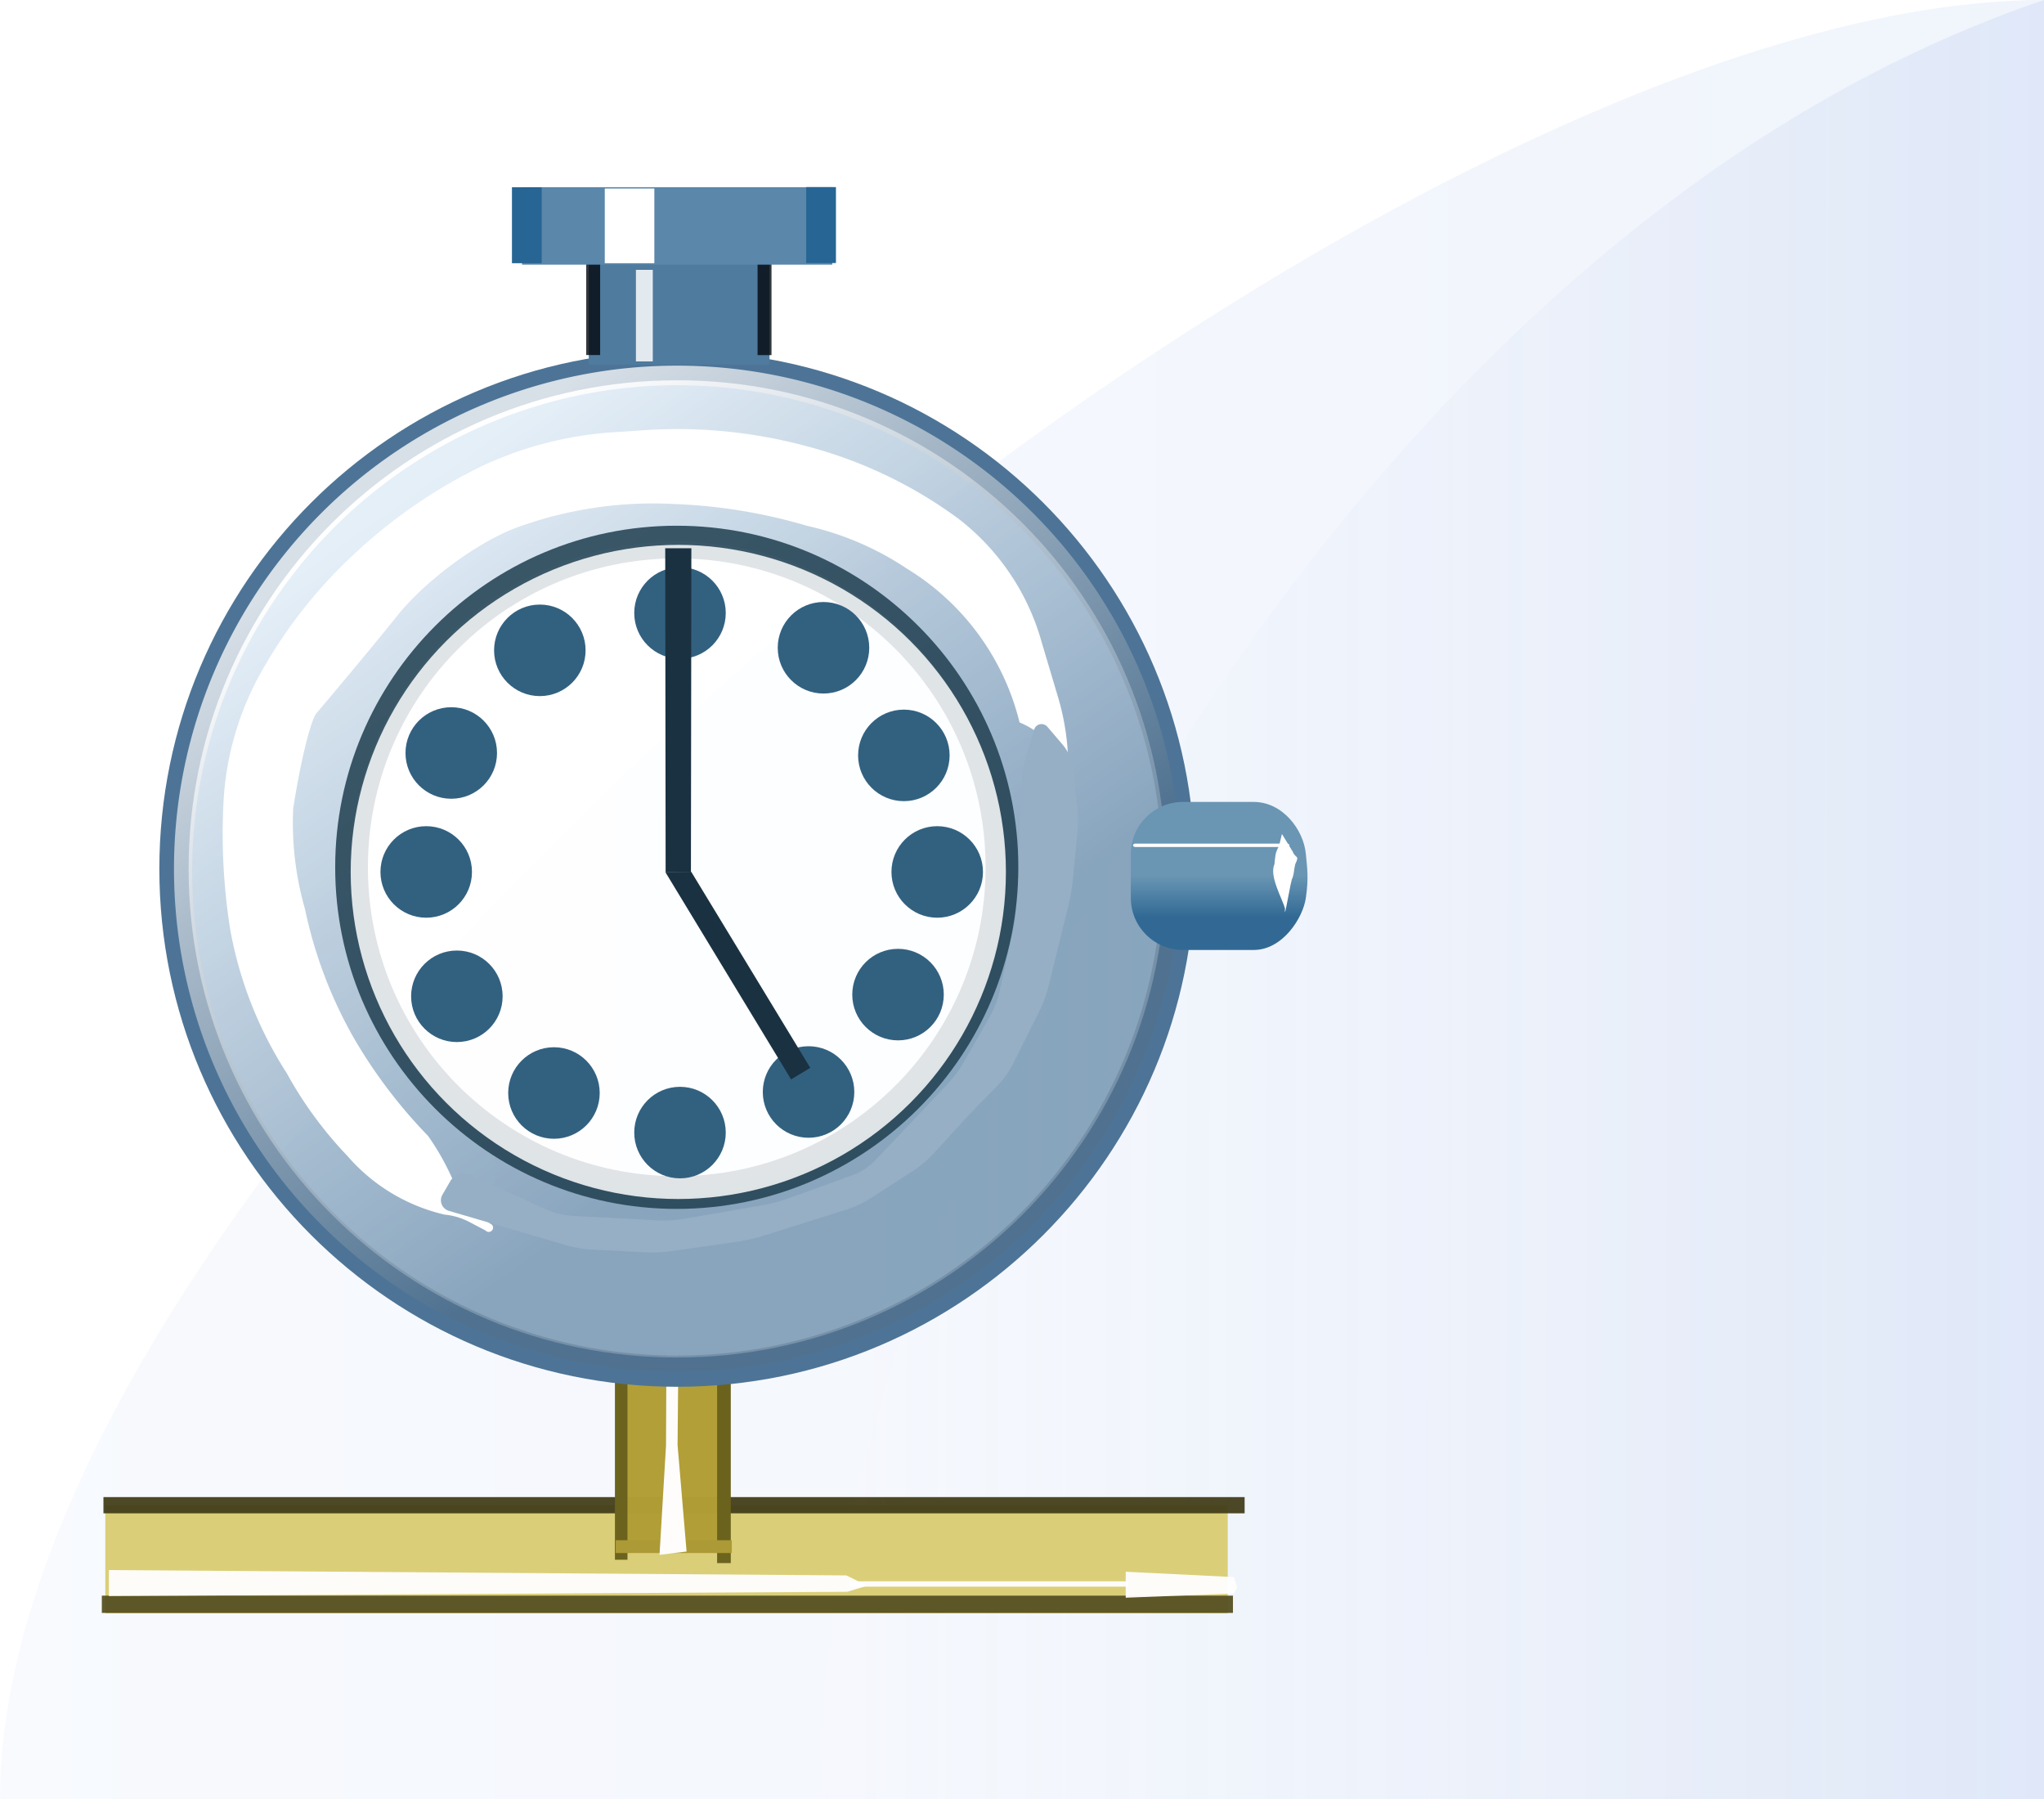 <?xml version="1.0" encoding="UTF-8" standalone="no"?>
<svg
   inkscape:export-ydpi="96"
   inkscape:export-xdpi="96"
   inkscape:export-filename="profile_wiz2.png"
   sodipodi:docname="profile_wiz.svg"
   inkscape:version="1.3.2 (091e20e, 2023-11-25, custom)"
   version="1.1"
   id="svg2"
   height="66"
   width="75"
   xml:space="preserve"
   xmlns:inkscape="http://www.inkscape.org/namespaces/inkscape"
   xmlns:sodipodi="http://sodipodi.sourceforge.net/DTD/sodipodi-0.dtd"
   xmlns:xlink="http://www.w3.org/1999/xlink"
   xmlns="http://www.w3.org/2000/svg"
   xmlns:svg="http://www.w3.org/2000/svg"
   xmlns:rdf="http://www.w3.org/1999/02/22-rdf-syntax-ns#"
   xmlns:cc="http://creativecommons.org/ns#"
   xmlns:dc="http://purl.org/dc/elements/1.1/"><defs
     id="defs4"><inkscape:path-effect
       effect="fillet_chamfer"
       id="path-effect14"
       is_visible="true"
       lpeversion="1"
       nodesatellites_param="F,0,1,1,0,0.514,0,1 @ F,0,1,1,0,0.514,0,1 @ F,0,0,1,0,0.514,0,1 @ F,0,1,1,0,0.514,0,1 @ F,0,1,1,0,0.514,0,1 @ F,0,1,1,0,0.514,0,1 @ F,0,1,1,0,0.514,0,1 @ F,0,1,1,0,0.514,0,1 @ F,0,1,1,0,0.514,0,1 @ F,0,1,1,0,0.514,0,1"
       radius="0"
       unit="px"
       method="auto"
       mode="F"
       chamfer_steps="1"
       flexible="false"
       use_knot_distance="true"
       apply_no_radius="true"
       apply_with_radius="true"
       only_selected="false"
       hide_knots="false" /><linearGradient
       id="linearGradient13"
       inkscape:collect="always"><stop
         style="stop-color:#316994;stop-opacity:1;"
         offset="0"
         id="stop13" /><stop
         style="stop-color:#6a96b4;stop-opacity:1;"
         offset="1"
         id="stop14" /></linearGradient><inkscape:path-effect
       effect="fillet_chamfer"
       id="path-effect10"
       is_visible="true"
       lpeversion="1"
       nodesatellites_param="F,0,1,1,0,0.513,0,1 @ F,0,1,1,0,0.513,0,1 @ F,0,1,1,0,0.513,0,1 @ F,0,1,1,0,0.513,0,1 @ F,0,1,1,0,0.513,0,1 @ F,0,1,1,0,0.513,0,1 @ F,0,1,1,0,0.513,0,1 @ F,0,1,1,0,0.513,0,1 @ F,0,0,1,0,0.513,0,1 @ F,0,1,1,0,0.513,0,1 @ F,0,1,1,0,0.513,0,1 @ F,0,1,1,0,0.513,0,1 @ F,0,1,1,0,0.513,0,1 @ F,0,1,1,0,0.513,0,1 @ F,0,1,1,0,0.513,0,1 @ F,0,1,1,0,0.513,0,1 @ F,0,1,1,0,0.513,0,1 @ F,0,1,1,0,0.513,0,1 @ F,0,1,1,0,0.513,0,1 @ F,0,1,1,0,0.513,0,1 @ F,0,1,1,0,0.513,0,1 @ F,0,1,1,0,0.513,0,1"
       radius="0"
       unit="px"
       method="auto"
       mode="F"
       chamfer_steps="1"
       flexible="false"
       use_knot_distance="true"
       apply_no_radius="true"
       apply_with_radius="true"
       only_selected="false"
       hide_knots="false" /><inkscape:path-effect
       effect="fillet_chamfer"
       id="path-effect9"
       is_visible="true"
       lpeversion="1"
       nodesatellites_param="F,0,0,1,0,3.078,0,1 @ F,0,0,1,0,3.078,0,1 @ F,0,0,1,0,3.078,0,1 @ F,0,0,1,0,3.078,0,1 @ F,0,0,1,0,3.078,0,1 @ F,0,0,1,0,3.078,0,1 @ F,0,0,1,0,3.078,0,1 @ F,0,0,1,0,3.078,0,1 @ F,0,0,1,0,3.078,0,1 @ F,0,0,1,0,3.078,0,1 @ F,0,0,1,0,3.078,0,1 @ F,0,0,1,0,1.216,0,1 @ F,0,0,1,0,0.484,0,1 @ F,0,0,1,0,3.078,0,1 @ F,0,0,1,0,3.078,0,1 @ F,0,0,1,0,3.078,0,1 @ F,0,0,1,0,3.078,0,1 @ F,0,0,1,0,3.078,0,1 @ F,0,0,1,0,3.078,0,1 @ F,0,0,1,0,3.078,0,1 @ F,0,0,1,0,3.078,0,1 @ F,0,0,1,0,3.078,0,1 @ F,0,0,1,0,3.078,0,1 @ F,0,0,1,0,3.078,0,1 @ F,0,0,1,0,3.078,0,1 @ F,0,0,1,0,2.153,0,1 @ F,0,0,1,0,1.187,0,1 @ F,0,0,1,0,2.153,0,1 @ F,0,0,1,0,0.484,0,1"
       radius="0"
       unit="px"
       method="auto"
       mode="F"
       chamfer_steps="1"
       flexible="false"
       use_knot_distance="true"
       apply_no_radius="true"
       apply_with_radius="true"
       only_selected="false"
       hide_knots="false" /><inkscape:path-effect
       effect="fillet_chamfer"
       id="path-effect8"
       is_visible="true"
       lpeversion="1"
       nodesatellites_param="F,0,0,1,0,1.369,0,1 @ F,0,1,1,0,1.369,0,1 @ F,0,1,1,0,1.369,0,1 @ F,0,1,1,0,1.369,0,1 @ F,0,1,1,0,1.369,0,1 @ F,0,1,1,0,1.369,0,1 @ F,0,1,1,0,1.369,0,1 @ F,0,1,1,0,1.369,0,1 @ F,0,1,1,0,1.369,0,1 @ F,0,1,1,0,1.369,0,1 @ F,0,1,1,0,1.369,0,1 @ F,0,1,1,0,1.369,0,1 @ F,0,1,1,0,1.369,0,1 @ F,0,1,1,0,1.369,0,1 @ F,0,1,1,0,1.369,0,1 @ F,0,1,1,0,1.369,0,1 @ F,0,1,1,0,1.369,0,1 @ F,0,1,1,0,1.369,0,1 @ F,0,1,1,0,1.369,0,1 @ F,0,1,1,0,1.369,0,1 @ F,0,1,1,0,1.369,0,1 @ F,0,1,1,0,1.369,0,1 @ F,0,1,1,0,1.369,0,1"
       radius="0"
       unit="px"
       method="auto"
       mode="F"
       chamfer_steps="1"
       flexible="false"
       use_knot_distance="true"
       apply_no_radius="true"
       apply_with_radius="true"
       only_selected="false"
       hide_knots="false" /><linearGradient
       id="linearGradient5"
       inkscape:collect="always"><stop
         style="stop-color:#50728f;stop-opacity:1;"
         offset="0"
         id="stop5" /><stop
         style="stop-color:#ffffff;stop-opacity:1;"
         offset="1"
         id="stop6" /></linearGradient><inkscape:path-effect
       effect="fillet_chamfer"
       id="path-effect4"
       is_visible="true"
       lpeversion="1"
       nodesatellites_param="F,0,1,1,0,0.189,0,1 @ F,0,1,1,0,0.189,0,1 @ F,0,0,1,0,0.189,0,1 @ F,0,1,1,0,0.189,0,1"
       radius="0"
       unit="px"
       method="auto"
       mode="F"
       chamfer_steps="1"
       flexible="false"
       use_knot_distance="true"
       apply_no_radius="true"
       apply_with_radius="true"
       only_selected="false"
       hide_knots="false" /><inkscape:path-effect
       effect="fillet_chamfer"
       id="path-effect47"
       is_visible="true"
       lpeversion="1"
       nodesatellites_param="F,0,0,1,0,0,0,1 @ F,0,0,1,0,0,0,1 @ F,0,0,1,0,0,0,1 @ F,0,0,1,0,0,0,1"
       radius="0"
       unit="px"
       method="auto"
       mode="F"
       chamfer_steps="1"
       flexible="false"
       use_knot_distance="true"
       apply_no_radius="true"
       apply_with_radius="true"
       only_selected="false"
       hide_knots="false" /><inkscape:path-effect
       effect="fillet_chamfer"
       id="path-effect46"
       is_visible="true"
       lpeversion="1"
       nodesatellites_param="F,0,0,1,0,0.389,0,1 @ F,0,0,1,0,0.389,0,1 @ F,0,0,1,0,0.389,0,1 @ F,0,0,1,0,0.165,0,1 @ F,0,1,1,0,0.165,0,1 @ F,0,0,1,0,0,0,1"
       radius="0"
       unit="px"
       method="auto"
       mode="F"
       chamfer_steps="1"
       flexible="false"
       use_knot_distance="true"
       apply_no_radius="true"
       apply_with_radius="true"
       only_selected="false"
       hide_knots="false" /><inkscape:path-effect
       effect="fillet_chamfer"
       id="path-effect45"
       is_visible="true"
       lpeversion="1"
       nodesatellites_param="F,0,0,1,0,0.387,0,1 @ F,0,0,1,0,0.387,0,1 @ F,0,0,1,0,0.387,0,1 @ F,0,0,1,0,0.387,0,1 @ F,0,0,1,0,0.387,0,1 @ F,0,0,1,0,0.387,0,1 @ F,0,0,1,0,0.387,0,1 @ F,0,0,1,0,0.387,0,1 @ F,0,0,1,0,0.387,0,1 @ F,0,0,1,0,0.387,0,1 @ F,0,0,1,0,0.387,0,1 @ F,0,0,1,0,0.387,0,1 @ F,0,0,1,0,0.387,0,1 @ F,0,1,1,0,0.421,0,1 @ F,0,0,1,0,0.387,0,1 @ F,0,1,1,0,0.421,0,1"
       radius="0"
       unit="px"
       method="auto"
       mode="F"
       chamfer_steps="1"
       flexible="false"
       use_knot_distance="true"
       apply_no_radius="true"
       apply_with_radius="true"
       only_selected="false"
       hide_knots="false" /><inkscape:path-effect
       effect="fillet_chamfer"
       id="path-effect44"
       is_visible="true"
       lpeversion="1"
       nodesatellites_param="F,0,1,1,0,0.276,0,1 @ F,0,1,1,0,0.276,0,1 @ F,0,1,1,0,0.276,0,1 @ F,0,1,1,0,0.276,0,1 @ F,0,0,1,0,0.276,0,1 @ F,0,1,1,0,0.276,0,1 @ F,0,1,1,0,0.276,0,1 @ F,0,1,1,0,0.276,0,1 @ F,0,1,1,0,0.276,0,1 @ F,0,1,1,0,0.276,0,1 @ F,0,1,1,0,0.276,0,1 @ F,0,1,1,0,0.276,0,1 @ F,0,1,1,0,0.276,0,1 @ F,0,1,1,0,0.276,0,1 @ F,0,1,1,0,0.276,0,1 @ F,0,1,1,0,0.276,0,1 @ F,0,1,1,0,0.276,0,1 @ F,0,1,1,0,0.276,0,1 @ F,0,1,1,0,0.276,0,1 @ F,0,1,1,0,0.276,0,1 @ F,0,1,1,0,0.276,0,1"
       radius="0"
       unit="px"
       method="auto"
       mode="F"
       chamfer_steps="1"
       flexible="false"
       use_knot_distance="true"
       apply_no_radius="true"
       apply_with_radius="true"
       only_selected="false"
       hide_knots="false" /><inkscape:path-effect
       effect="fillet_chamfer"
       id="path-effect43"
       is_visible="true"
       lpeversion="1"
       nodesatellites_param="F,0,1,1,0,0.201,0,1 @ F,0,1,1,0,0.201,0,1 @ F,0,1,1,0,0.201,0,1 @ F,0,1,1,0,0.201,0,1 @ F,0,0,1,0,0.201,0,1 @ F,0,1,1,0,0.201,0,1"
       radius="0"
       unit="px"
       method="auto"
       mode="F"
       chamfer_steps="1"
       flexible="false"
       use_knot_distance="true"
       apply_no_radius="true"
       apply_with_radius="true"
       only_selected="false"
       hide_knots="false" /><inkscape:path-effect
       effect="fillet_chamfer"
       id="path-effect42"
       is_visible="true"
       lpeversion="1"
       nodesatellites_param="F,0,1,1,0,0.469,0,1 @ F,0,1,1,0,0.469,0,1 @ F,0,1,1,0,0.469,0,1 @ F,0,1,1,0,0.469,0,1 @ F,0,1,1,0,0.469,0,1 @ F,0,1,1,0,0.469,0,1 @ F,0,1,1,0,0.469,0,1 @ F,0,1,1,0,0.469,0,1 @ F,0,1,1,0,0.469,0,1 @ F,0,1,1,0,0.469,0,1 @ F,0,1,1,0,0.469,0,1 @ F,0,1,1,0,0.469,0,1 @ F,0,1,1,0,0.469,0,1 @ F,0,1,1,0,0.469,0,1 @ F,0,1,1,0,0.469,0,1 @ F,0,1,1,0,0.469,0,1 @ F,0,1,1,0,0.469,0,1 @ F,0,1,1,0,0.469,0,1 @ F,0,1,1,0,0.469,0,1"
       radius="0"
       unit="px"
       method="auto"
       mode="F"
       chamfer_steps="1"
       flexible="false"
       use_knot_distance="true"
       apply_no_radius="true"
       apply_with_radius="true"
       only_selected="false"
       hide_knots="false" /><inkscape:path-effect
       effect="fillet_chamfer"
       id="path-effect41"
       is_visible="true"
       lpeversion="1"
       nodesatellites_param="F,0,1,1,0,0.425,0,1 @ F,0,0,1,0,0.425,0,1 @ F,0,1,1,0,0.425,0,1 @ F,0,1,1,0,0.425,0,1 @ F,0,1,1,0,0.425,0,1 @ F,0,1,1,0,0.425,0,1 @ F,0,1,1,0,0.425,0,1 @ F,0,1,1,0,0.425,0,1 @ F,0,1,1,0,0.425,0,1 @ F,0,1,1,0,0.425,0,1 @ F,0,1,1,0,0.425,0,1 @ F,0,1,1,0,0.425,0,1 @ F,0,1,1,0,0.425,0,1 @ F,0,1,1,0,0.425,0,1 @ F,0,1,1,0,0.425,0,1 @ F,0,1,1,0,0.425,0,1 @ F,0,1,1,0,0.425,0,1 @ F,0,1,1,0,0.425,0,1 @ F,0,1,1,0,0.425,0,1 @ F,0,1,1,0,0.425,0,1 @ F,0,1,1,0,0.425,0,1 @ F,0,1,1,0,0.425,0,1 @ F,0,1,1,0,0.425,0,1 @ F,0,1,1,0,0.425,0,1 @ F,0,1,1,0,0.425,0,1 @ F,0,1,1,0,0.425,0,1 @ F,0,1,1,0,0.425,0,1"
       radius="0"
       unit="px"
       method="auto"
       mode="F"
       chamfer_steps="1"
       flexible="false"
       use_knot_distance="true"
       apply_no_radius="true"
       apply_with_radius="true"
       only_selected="false"
       hide_knots="false" /><inkscape:path-effect
       effect="fillet_chamfer"
       id="path-effect40"
       is_visible="true"
       lpeversion="1"
       nodesatellites_param="F,0,1,1,0,0.241,0,1 @ F,0,1,1,0,0.241,0,1 @ F,0,1,1,0,0.241,0,1 @ F,0,1,1,0,0.241,0,1 @ F,0,1,1,0,0.241,0,1 @ F,0,1,1,0,0.241,0,1 @ F,0,0,1,0,0.241,0,1 @ F,0,1,1,0,0.241,0,1 @ F,0,1,1,0,0.241,0,1 @ F,0,1,1,0,0.241,0,1 @ F,0,1,1,0,0.241,0,1"
       radius="0"
       unit="px"
       method="auto"
       mode="F"
       chamfer_steps="1"
       flexible="false"
       use_knot_distance="true"
       apply_no_radius="true"
       apply_with_radius="true"
       only_selected="false"
       hide_knots="false" /><inkscape:path-effect
       effect="fillet_chamfer"
       id="path-effect39"
       is_visible="true"
       lpeversion="1"
       nodesatellites_param="F,0,1,1,0,0.454,0,1 @ F,0,1,1,0,0.454,0,1 @ F,0,1,1,0,0.454,0,1 @ F,0,1,1,0,0.454,0,1 @ F,0,1,1,0,0.454,0,1 @ F,0,1,1,0,0.454,0,1 @ F,0,0,1,0,0.454,0,1 @ F,0,1,1,0,0.454,0,1 @ F,0,1,1,0,0.454,0,1 @ F,0,1,1,0,0.454,0,1 @ F,0,1,1,0,0.454,0,1 @ F,0,1,1,0,0.454,0,1 @ F,0,1,1,0,0.454,0,1 @ F,0,1,1,0,0.454,0,1 @ F,0,1,1,0,0.454,0,1 @ F,0,1,1,0,0.454,0,1 @ F,0,1,1,0,0.454,0,1 @ F,0,1,1,0,0.454,0,1 @ F,0,1,1,0,0.454,0,1 @ F,0,1,1,0,0.454,0,1 @ F,0,1,1,0,0.454,0,1 @ F,0,1,1,0,0.454,0,1"
       radius="0"
       unit="px"
       method="auto"
       mode="F"
       chamfer_steps="1"
       flexible="false"
       use_knot_distance="true"
       apply_no_radius="true"
       apply_with_radius="true"
       only_selected="false"
       hide_knots="false" /><inkscape:path-effect
       effect="fillet_chamfer"
       id="path-effect38"
       is_visible="true"
       lpeversion="1"
       nodesatellites_param="F,0,1,1,0,0.21,0,1 @ F,0,1,1,0,0.21,0,1 @ F,0,1,1,0,0.21,0,1 @ F,0,1,1,0,0.21,0,1 @ F,0,0,1,0,0.21,0,1 @ F,0,1,1,0,0.21,0,1 @ F,0,1,1,0,0.21,0,1 @ F,0,1,1,0,0.21,0,1 @ F,0,1,1,0,0.21,0,1 @ F,0,1,1,0,0.21,0,1"
       radius="0"
       unit="px"
       method="auto"
       mode="F"
       chamfer_steps="1"
       flexible="false"
       use_knot_distance="true"
       apply_no_radius="true"
       apply_with_radius="true"
       only_selected="false"
       hide_knots="false" /><inkscape:path-effect
       effect="fillet_chamfer"
       id="path-effect37"
       is_visible="true"
       lpeversion="1"
       nodesatellites_param="F,0,0,1,0,0.715,0,1 @ F,0,0,1,0,0.697,0,1 @ F,0,0,1,0,0.697,0,1 @ F,0,0,1,0,0.697,0,1 @ F,0,0,1,0,0.697,0,1 @ F,0,0,1,0,0.697,0,1 @ F,0,0,1,0,0.697,0,1 @ F,0,0,1,0,0.276,0,1 @ F,0,0,1,0,0.578,0,1 @ F,0,1,1,0,0.244,0,1 @ F,0,0,1,0,0.536,0,1 @ F,0,0,1,0,0.575,0,1 @ F,0,1,1,0,0.244,0,1 @ F,0,0,1,0,0.715,0,1 @ F,0,0,1,0,0.173,0,1"
       radius="0"
       unit="px"
       method="auto"
       mode="F"
       chamfer_steps="1"
       flexible="false"
       use_knot_distance="true"
       apply_no_radius="true"
       apply_with_radius="true"
       only_selected="false"
       hide_knots="false" /><inkscape:path-effect
       effect="fillet_chamfer"
       id="path-effect36"
       is_visible="true"
       lpeversion="1"
       nodesatellites_param="F,0,1,1,0,0.3,0,1 @ F,0,1,1,0,0.3,0,1 @ F,0,1,1,0,0.3,0,1 @ F,0,1,1,0,0.3,0,1 @ F,0,1,1,0,0.3,0,1 @ F,0,1,1,0,0.3,0,1 @ F,0,1,1,0,0.3,0,1 @ F,0,1,1,0,0.3,0,1 @ F,0,1,1,0,0.3,0,1 @ F,0,1,1,0,0.3,0,1 @ F,0,1,1,0,0.3,0,1 @ F,0,1,1,0,0.3,0,1 @ F,0,1,1,0,0.3,0,1 @ F,0,1,1,0,0.3,0,1 @ F,0,1,1,0,0.3,0,1 @ F,0,1,1,0,0.3,0,1 @ F,0,1,1,0,0.3,0,1 @ F,0,0,1,0,0.3,0,1 @ F,0,1,1,0,0.3,0,1 @ F,0,1,1,0,0.3,0,1 @ F,0,1,1,0,0.3,0,1 @ F,0,1,1,0,0.3,0,1 @ F,0,1,1,0,0.3,0,1 @ F,0,1,1,0,0.3,0,1 @ F,0,1,1,0,0.3,0,1 @ F,0,1,1,0,0.3,0,1 @ F,0,1,1,0,0.3,0,1 @ F,0,1,1,0,0.3,0,1 @ F,0,1,1,0,0.3,0,1 @ F,0,1,1,0,0.3,0,1 @ F,0,1,1,0,0.3,0,1 @ F,0,1,1,0,0.3,0,1"
       radius="0"
       unit="px"
       method="auto"
       mode="F"
       chamfer_steps="1"
       flexible="false"
       use_knot_distance="true"
       apply_no_radius="true"
       apply_with_radius="true"
       only_selected="false"
       hide_knots="false" /><inkscape:path-effect
       effect="fillet_chamfer"
       id="path-effect35"
       is_visible="true"
       lpeversion="1"
       nodesatellites_param="F,0,1,1,0,0.226,0,1 @ F,0,0,1,0,0.226,0,1 @ F,0,1,1,0,0.226,0,1 @ F,0,1,1,0,0.226,0,1 @ F,0,1,1,0,0.226,0,1 @ F,0,1,1,0,0.226,0,1 @ F,0,1,1,0,0.226,0,1 @ F,0,1,1,0,0.226,0,1"
       radius="0"
       unit="px"
       method="auto"
       mode="F"
       chamfer_steps="1"
       flexible="false"
       use_knot_distance="true"
       apply_no_radius="true"
       apply_with_radius="true"
       only_selected="false"
       hide_knots="false" /><inkscape:path-effect
       effect="fillet_chamfer"
       id="path-effect34"
       is_visible="true"
       lpeversion="1"
       nodesatellites_param="F,0,1,1,0,0.331,0,1 @ F,0,1,1,0,0.331,0,1 @ F,0,1,1,0,0.331,0,1 @ F,0,0,1,0,0.331,0,1 @ F,0,1,1,0,0.331,0,1 @ F,0,1,1,0,0.331,0,1 @ F,0,1,1,0,0.331,0,1 @ F,0,1,1,0,0.331,0,1 @ F,0,1,1,0,0.331,0,1 @ F,0,1,1,0,0.331,0,1 @ F,0,1,1,0,0.331,0,1 @ F,0,1,1,0,0.331,0,1 @ F,0,1,1,0,0.331,0,1 @ F,0,1,1,0,0.331,0,1 @ F,0,1,1,0,0.331,0,1 @ F,0,1,1,0,0.331,0,1 @ F,0,1,1,0,0.331,0,1 @ F,0,1,1,0,0.331,0,1 @ F,0,1,1,0,0.331,0,1"
       radius="0"
       unit="px"
       method="auto"
       mode="F"
       chamfer_steps="1"
       flexible="false"
       use_knot_distance="true"
       apply_no_radius="true"
       apply_with_radius="true"
       only_selected="false"
       hide_knots="false" /><inkscape:path-effect
       effect="fillet_chamfer"
       id="path-effect33"
       is_visible="true"
       lpeversion="1"
       nodesatellites_param="F,0,1,1,0,0.273,0,1 @ F,0,1,1,0,0.273,0,1 @ F,0,1,1,0,0.273,0,1 @ F,0,0,1,0,0.273,0,1 @ F,0,1,1,0,0.273,0,1 @ F,0,1,1,0,0.273,0,1 @ F,0,1,1,0,0.273,0,1 @ F,0,1,1,0,0.273,0,1 @ F,0,1,1,0,0.273,0,1"
       radius="0"
       unit="px"
       method="auto"
       mode="F"
       chamfer_steps="1"
       flexible="false"
       use_knot_distance="true"
       apply_no_radius="true"
       apply_with_radius="true"
       only_selected="false"
       hide_knots="false" /><inkscape:path-effect
       effect="fillet_chamfer"
       id="path-effect32"
       is_visible="true"
       lpeversion="1"
       nodesatellites_param="F,0,0,1,0,0.931,0,1 @ F,0,0,1,0,0.931,0,1 @ F,0,0,1,0,0.931,0,1 @ F,0,0,1,0,0.931,0,1 @ F,0,0,1,0,0.931,0,1 @ F,0,0,1,0,0.931,0,1 @ F,0,0,1,0,0.931,0,1 @ F,0,0,1,0,0.931,0,1 @ F,0,0,1,0,0.931,0,1 @ F,0,0,1,0,0.931,0,1 @ F,0,0,1,0,0.931,0,1 @ F,0,0,1,0,0.931,0,1 @ F,0,0,1,0,0.931,0,1 @ F,0,1,1,0,0.806,0,1 @ F,0,0,1,0,0.931,0,1 @ F,0,1,1,0,0.806,0,1 @ F,0,0,1,0,0.931,0,1"
       radius="0"
       unit="px"
       method="auto"
       mode="F"
       chamfer_steps="1"
       flexible="false"
       use_knot_distance="true"
       apply_no_radius="true"
       apply_with_radius="true"
       only_selected="false"
       hide_knots="false" /><inkscape:path-effect
       effect="fillet_chamfer"
       id="path-effect31"
       is_visible="true"
       lpeversion="1"
       nodesatellites_param="F,0,0,1,0,0.188,0,1 @ F,0,0,1,0,0.188,0,1 @ F,0,0,1,0,0.188,0,1 @ F,0,0,1,0,0.188,0,1 @ F,0,0,1,0,0.188,0,1 @ F,0,0,1,0,0.188,0,1 @ F,0,1,1,0,0.245,0,1"
       radius="0"
       unit="px"
       method="auto"
       mode="F"
       chamfer_steps="1"
       flexible="false"
       use_knot_distance="true"
       apply_no_radius="true"
       apply_with_radius="true"
       only_selected="false"
       hide_knots="false" /><inkscape:path-effect
       effect="fillet_chamfer"
       id="path-effect30"
       is_visible="true"
       lpeversion="1"
       nodesatellites_param="F,0,1,1,0,0.236,0,1 @ F,0,1,1,0,0.236,0,1 @ F,0,0,1,0,0.236,0,1 @ F,0,1,1,0,0.236,0,1 @ F,0,1,1,0,0.236,0,1 @ F,0,1,1,0,0.236,0,1"
       radius="0"
       unit="px"
       method="auto"
       mode="F"
       chamfer_steps="1"
       flexible="false"
       use_knot_distance="true"
       apply_no_radius="true"
       apply_with_radius="true"
       only_selected="false"
       hide_knots="false" /><inkscape:path-effect
       effect="fillet_chamfer"
       id="path-effect29"
       is_visible="true"
       lpeversion="1"
       nodesatellites_param="F,0,1,1,0,0.572,0,1 @ F,0,1,1,0,0.572,0,1 @ F,0,0,1,0,0.572,0,1 @ F,0,1,1,0,0.572,0,1 @ F,0,1,1,0,0.572,0,1 @ F,0,1,1,0,0.572,0,1 @ F,0,1,1,0,0.572,0,1"
       radius="0"
       unit="px"
       method="auto"
       mode="F"
       chamfer_steps="1"
       flexible="false"
       use_knot_distance="true"
       apply_no_radius="true"
       apply_with_radius="true"
       only_selected="false"
       hide_knots="false" /><inkscape:path-effect
       effect="fillet_chamfer"
       id="path-effect28"
       is_visible="true"
       lpeversion="1"
       nodesatellites_param="F,0,1,1,0,0.268,0,1 @ F,0,0,1,0,0.268,0,1 @ F,0,1,1,0,0.268,0,1 @ F,0,1,1,0,0.268,0,1 @ F,0,1,1,0,0.268,0,1 @ F,0,1,1,0,0.268,0,1 @ F,0,1,1,0,0.268,0,1 @ F,0,1,1,0,0.268,0,1 @ F,0,1,1,0,0.268,0,1 @ F,0,1,1,0,0.268,0,1 @ F,0,1,1,0,0.268,0,1 @ F,0,1,1,0,0.268,0,1 @ F,0,1,1,0,0.268,0,1 @ F,0,1,1,0,0.268,0,1 @ F,0,1,1,0,0.268,0,1 @ F,0,1,1,0,0.268,0,1 @ F,0,1,1,0,0.268,0,1 @ F,0,1,1,0,0.268,0,1 @ F,0,1,1,0,0.268,0,1 @ F,0,1,1,0,0.268,0,1 @ F,0,1,1,0,0.268,0,1 @ F,0,1,1,0,0.268,0,1 @ F,0,1,1,0,0.268,0,1 @ F,0,1,1,0,0.268,0,1 @ F,0,1,1,0,0.268,0,1 @ F,0,1,1,0,0.268,0,1 @ F,0,1,1,0,0.268,0,1 @ F,0,1,1,0,0.268,0,1 @ F,0,1,1,0,0.268,0,1 @ F,0,1,1,0,0.268,0,1"
       radius="0"
       unit="px"
       method="auto"
       mode="F"
       chamfer_steps="1"
       flexible="false"
       use_knot_distance="true"
       apply_no_radius="true"
       apply_with_radius="true"
       only_selected="false"
       hide_knots="false" /><inkscape:path-effect
       effect="fillet_chamfer"
       id="path-effect27"
       is_visible="true"
       lpeversion="1"
       nodesatellites_param="F,0,0,1,0,0.264,0,1 @ F,0,0,1,0,0.264,0,1 @ F,0,0,1,0,0.264,0,1 @ F,0,1,1,0,0.334,0,1"
       radius="0"
       unit="px"
       method="auto"
       mode="F"
       chamfer_steps="1"
       flexible="false"
       use_knot_distance="true"
       apply_no_radius="true"
       apply_with_radius="true"
       only_selected="false"
       hide_knots="false" /><inkscape:path-effect
       effect="fillet_chamfer"
       id="path-effect26"
       is_visible="true"
       lpeversion="1"
       nodesatellites_param="F,0,1,1,0,0,0,1 @ F,0,0,1,0,0.29,0,1 @ F,0,1,1,0,0.29,0,1 @ F,0,1,1,0,0.29,0,1 @ F,0,1,1,0,0.29,0,1 @ F,0,1,1,0,0.29,0,1 @ F,0,1,1,0,0.29,0,1 @ F,0,1,1,0,0.29,0,1 @ F,0,1,1,0,0.29,0,1 @ F,0,1,1,0,0.29,0,1 @ F,0,1,1,0,0.29,0,1 @ F,0,1,1,0,0.29,0,1 @ F,0,1,1,0,0.29,0,1 @ F,0,1,1,0,0.29,0,1 @ F,0,1,1,0,0.29,0,1 @ F,0,1,1,0,0.29,0,1 @ F,0,1,1,0,0.29,0,1 @ F,0,1,1,0,0.29,0,1 @ F,0,1,1,0,0.29,0,1 @ F,0,1,1,0,0.29,0,1 @ F,0,1,1,0,0.29,0,1 @ F,0,1,1,0,0.29,0,1 @ F,0,1,1,0,0.29,0,1 @ F,0,1,1,0,0.29,0,1 @ F,0,1,1,0,0.29,0,1 @ F,0,1,1,0,0.29,0,1 @ F,0,1,1,0,0.29,0,1 @ F,0,1,1,0,0.29,0,1 @ F,0,1,1,0,0.29,0,1 @ F,0,1,1,0,0,0,1"
       radius="0"
       unit="px"
       method="auto"
       mode="F"
       chamfer_steps="1"
       flexible="false"
       use_knot_distance="true"
       apply_no_radius="true"
       apply_with_radius="true"
       only_selected="false"
       hide_knots="false" /><inkscape:path-effect
       effect="fillet_chamfer"
       id="path-effect25"
       is_visible="true"
       lpeversion="1"
       nodesatellites_param="F,0,1,1,0,0.299,0,1 @ F,0,0,1,0,0.21,0,1 @ F,0,0,1,0,0.21,0,1 @ F,0,0,1,0,0.21,0,1 @ F,0,0,1,0,0.21,0,1"
       radius="0"
       unit="px"
       method="auto"
       mode="F"
       chamfer_steps="1"
       flexible="false"
       use_knot_distance="true"
       apply_no_radius="true"
       apply_with_radius="true"
       only_selected="false"
       hide_knots="false" /><inkscape:path-effect
       effect="fillet_chamfer"
       id="path-effect2"
       is_visible="true"
       lpeversion="1"
       nodesatellites_param="F,0,0,1,0,0.579,0,1 @ F,0,0,1,0,0.579,0,1 @ F,0,0,1,0,0.579,0,1 @ F,0,0,1,0,0.579,0,1 @ F,0,0,1,0,0.579,0,1 @ F,0,0,1,0,0.579,0,1 @ F,0,0,1,0,0.579,0,1 @ F,0,0,1,0,0.579,0,1 @ F,0,0,1,0,0,0,1 @ F,0,1,1,0,0.572,0,1 @ F,0,0,1,0,0.579,0,1 @ F,0,0,1,0,0.579,0,1 @ F,0,0,1,0,0.579,0,1 @ F,0,0,1,0,0.579,0,1 @ F,0,0,1,0,0.579,0,1 @ F,0,0,1,0,0.579,0,1 @ F,0,0,1,0,0.579,0,1 @ F,0,0,1,0,0.579,0,1 @ F,0,0,1,0,0.579,0,1 @ F,0,0,1,0,0.579,0,1"
       radius="0"
       unit="px"
       method="auto"
       mode="F"
       chamfer_steps="1"
       flexible="false"
       use_knot_distance="true"
       apply_no_radius="true"
       apply_with_radius="true"
       only_selected="false"
       hide_knots="false" /><inkscape:path-effect
       effect="fillet_chamfer"
       id="path-effect1"
       nodesatellites_param="F,0,0,1,0,0,0,1 @ F,0,0,1,0,0,0,1 @ F,0,0,1,0,0,0,1 @ F,0,0,1,0,0,0,1 @ F,0,0,1,0,0,0,1 @ F,0,0,1,0,0,0,1 @ F,0,0,1,0,0,0,1 @ F,0,0,1,0,0,0,1 @ F,0,0,1,0,0,0,1 @ F,0,0,1,0,0,0,1 @ F,0,0,1,0,0,0,1 @ F,0,0,1,0,0,0,1 @ F,0,0,1,0,0,0,1 @ F,0,0,1,0,0,0,1 @ F,0,0,1,0,0,0,1 @ F,0,0,1,0,0.702,0,1 @ F,0,0,1,0,0,0,1 @ F,0,0,1,0,0,0,1 @ F,0,0,1,0,0,0,1"
       is_visible="true"
       lpeversion="1"
       radius="0"
       unit="px"
       method="auto"
       mode="F"
       chamfer_steps="1"
       flexible="false"
       use_knot_distance="true"
       apply_no_radius="true"
       apply_with_radius="true"
       only_selected="false"
       hide_knots="false" /><linearGradient
       id="linearGradient4541"
       inkscape:collect="always"><stop
         id="stop4543"
         offset="0"
         style="stop-color:#a1adb2;stop-opacity:1" /><stop
         id="stop4545"
         offset="1"
         style="stop-color:#000000;stop-opacity:0;" /></linearGradient><linearGradient
       id="linearGradient4972"
       inkscape:collect="always"><stop
         id="stop4974"
         offset="0"
         style="stop-color:#ffffff;stop-opacity:1" /><stop
         id="stop4976"
         offset="1"
         style="stop-color:#f5f8fd;stop-opacity:1" /></linearGradient><linearGradient
       id="linearGradient4964"
       inkscape:collect="always"><stop
         id="stop4966"
         offset="0"
         style="stop-color:#ffffff;stop-opacity:1" /><stop
         id="stop4968"
         offset="1"
         style="stop-color:#e8eefa;stop-opacity:1" /></linearGradient><linearGradient
       id="linearGradient4956"
       inkscape:collect="always"><stop
         id="stop4958"
         offset="0"
         style="stop-color:#fcfdfe;stop-opacity:1" /><stop
         id="stop4960"
         offset="1"
         style="stop-color:#dee6f8;stop-opacity:1" /></linearGradient><filter
       id="filter8854"
       inkscape:label="Drop Shadow"
       style="color-interpolation-filters:sRGB"><feFlood
         id="feFlood8856"
         result="flood"
         flood-color="rgb(244,248,254)"
         flood-opacity="0.933" /><feComposite
         id="feComposite8858"
         result="composite1"
         operator="in"
         in2="SourceGraphic"
         in="flood" /><feGaussianBlur
         id="feGaussianBlur8860"
         result="blur"
         stdDeviation="1.2"
         in="composite1" /><feOffset
         id="feOffset8862"
         result="offset"
         dy="3"
         dx="-1" /><feComposite
         id="feComposite8864"
         result="composite2"
         operator="over"
         in2="offset"
         in="SourceGraphic" /></filter><linearGradient
       id="linearGradient6122"><stop
         id="stop6124"
         offset="0"
         style="stop-color:#c0c0c0;stop-opacity:1" /><stop
         style="stop-color:#adadad;stop-opacity:1"
         offset="0.5"
         id="stop6132" /><stop
         id="stop6126"
         offset="1"
         style="stop-color:#808080;stop-opacity:1" /></linearGradient><linearGradient
       id="linearGradient7087"><stop
         id="stop7089"
         offset="0"
         style="stop-color:#17325d;stop-opacity:1;" /><stop
         style="stop-color:#b4d0e2;stop-opacity:1"
         offset="0.25"
         id="stop7091" /><stop
         style="stop-color:#b7d2e4;stop-opacity:1"
         offset="0.5"
         id="stop7093" /><stop
         id="stop7095"
         offset="0.75"
         style="stop-color:#acc9de;stop-opacity:1" /><stop
         id="stop7097"
         offset="1"
         style="stop-color:#3e72a7;stop-opacity:1" /></linearGradient><mask
       maskUnits="userSpaceOnUse"
       id="mask7366"><path
         sodipodi:nodetypes="ccccccc"
         inkscape:connector-curvature="0"
         id="path7368"
         d="m -16.593,1040.862 9.99,0 0,10.002 -2.983,3.038 -5.966,0 c -0.53,-0.022 -1.041,-0.552 -1.041,-1.038 z"
         style="fill:#ffffff;fill-opacity:1;stroke:#ffffff;stroke-width:1;stroke-linecap:butt;stroke-linejoin:miter;stroke-miterlimit:4;stroke-opacity:1;stroke-dashoffset:0;display:inline" /></mask><linearGradient
       id="linearGradient7584-5"><stop
         style="stop-color:#f9cd5f;stop-opacity:1"
         offset="0"
         id="stop7586-4" /><stop
         style="stop-color:#fbf0b4;stop-opacity:1"
         offset="1"
         id="stop7588-5" /></linearGradient><linearGradient
       id="linearGradient7592-1"><stop
         style="stop-color:#bd8416;stop-opacity:1"
         offset="0"
         id="stop7594-6" /><stop
         style="stop-color:#a66b10;stop-opacity:1"
         offset="1"
         id="stop7596-9" /></linearGradient><linearGradient
       id="linearGradient10798-1-9-3-7-6-6-6-2-6-7-98-9-4-1"><stop
         id="stop10800-5-2-1-8-20-4-0-2-1-9-0-0-1-1"
         offset="0"
         style="stop-color:#5aad60;stop-opacity:1;" /><stop
         style="stop-color:#5bb26a;stop-opacity:1;"
         offset="0.5"
         id="stop10806-6-8-5-3-9-2-2-7-0-4-2-7-8-9" /><stop
         id="stop10802-1-5-3-0-4-6-8-5-5-6-69-6-4-0"
         offset="1"
         style="stop-color:#a4c589;stop-opacity:1" /></linearGradient><mask
       id="mask7366-4"
       maskUnits="userSpaceOnUse"><path
         style="fill:#ffffff;fill-opacity:1;stroke:#ffffff;stroke-width:1;stroke-linecap:butt;stroke-linejoin:miter;stroke-miterlimit:4;stroke-opacity:1;stroke-dashoffset:0;display:inline"
         d="m -16.593,1040.862 9.99,0 0,10.002 -2.983,3.038 -5.966,0 c -0.53,-0.022 -1.041,-0.552 -1.041,-1.038 z"
         id="path7368-2"
         inkscape:connector-curvature="0"
         sodipodi:nodetypes="ccccccc" /></mask><linearGradient
       y2="1041.911"
       x2="4.778"
       y1="1039.812"
       x1="4.778"
       gradientTransform="translate(-20,0)"
       gradientUnits="userSpaceOnUse"
       id="linearGradient9331"
       xlink:href="#linearGradient7087"
       inkscape:collect="always" /><linearGradient
       inkscape:collect="always"
       xlink:href="#linearGradient7087"
       id="linearGradient9333"
       gradientUnits="userSpaceOnUse"
       gradientTransform="translate(-18,4.7e-5)"
       x1="4.778"
       y1="1039.812"
       x2="4.778"
       y2="1041.911" /><linearGradient
       inkscape:collect="always"
       xlink:href="#linearGradient7087"
       id="linearGradient9335"
       gradientUnits="userSpaceOnUse"
       gradientTransform="translate(-16,4.7e-5)"
       x1="4.778"
       y1="1039.812"
       x2="4.778"
       y2="1041.911" /><linearGradient
       inkscape:collect="always"
       xlink:href="#linearGradient7087"
       id="linearGradient9337"
       gradientUnits="userSpaceOnUse"
       gradientTransform="translate(-14,4.7e-5)"
       x1="4.778"
       y1="1039.812"
       x2="4.778"
       y2="1041.911" /><linearGradient
       inkscape:collect="always"
       xlink:href="#linearGradient7087"
       id="linearGradient9339"
       gradientUnits="userSpaceOnUse"
       gradientTransform="translate(-12,4.7e-5)"
       x1="4.778"
       y1="1039.812"
       x2="4.778"
       y2="1041.911" /><linearGradient
       inkscape:collect="always"
       xlink:href="#linearGradient4956"
       id="linearGradient68073"
       x1="88.22"
       y1="1042.797"
       x2="163.22"
       y2="1042.797"
       gradientUnits="userSpaceOnUse"
       gradientTransform="translate(-80,0)" /><linearGradient
       inkscape:collect="always"
       xlink:href="#linearGradient4964"
       id="linearGradient68075"
       x1="94.47"
       y1="1032.267"
       x2="163.22"
       y2="1032.267"
       gradientUnits="userSpaceOnUse"
       gradientTransform="translate(-80,0)" /><linearGradient
       inkscape:collect="always"
       xlink:href="#linearGradient4972"
       id="linearGradient68077"
       x1="88.22"
       y1="1032.267"
       x2="152.722"
       y2="1032.267"
       gradientUnits="userSpaceOnUse"
       gradientTransform="translate(-80,0)" /><filter
       style="color-interpolation-filters:sRGB"
       inkscape:label="Drop Shadow"
       id="filter8854-9"><feFlood
         flood-opacity="0.933"
         flood-color="rgb(244,248,254)"
         result="flood"
         id="feFlood8856-0" /><feComposite
         in="flood"
         in2="SourceGraphic"
         operator="in"
         result="composite1"
         id="feComposite8858-2" /><feGaussianBlur
         in="composite1"
         stdDeviation="1.2"
         result="blur"
         id="feGaussianBlur8860-3" /><feOffset
         dx="-1"
         dy="3"
         result="offset"
         id="feOffset8862-2" /><feComposite
         in="SourceGraphic"
         in2="offset"
         operator="over"
         result="composite2"
         id="feComposite8864-3" /></filter><linearGradient
       id="linearGradient10798-1-9-3-7-6-8-9-0-9-1"><stop
         style="stop-color:#7564b1;stop-opacity:1"
         offset="0"
         id="stop10800-5-2-1-8-20-6-4-9-8-2" /><stop
         id="stop10806-6-8-5-3-9-24-8-4-3-2"
         offset="0.5"
         style="stop-color:#5d4aa1;stop-opacity:1" /><stop
         style="stop-color:#9283c3;stop-opacity:1"
         offset="1"
         id="stop10802-1-5-3-0-4-8-4-2-9-2" /></linearGradient><linearGradient
       id="linearGradient7540-2-3-8-7"><stop
         style="stop-color:#ffffff;stop-opacity:0.502"
         offset="0"
         id="stop7542-8-7-5-3" /><stop
         id="stop7544-8-2-0-5"
         offset="0.476"
         style="stop-color:#ffffff;stop-opacity:1" /><stop
         id="stop7546-1-7-9-5"
         offset="0.5"
         style="stop-color:#ffffff;stop-opacity:0" /><stop
         style="stop-color:#ffffff;stop-opacity:0;"
         offset="1"
         id="stop7548-98-9-2-4" /></linearGradient><linearGradient
       id="linearGradient7272-66-4-5-5-5-8"
       inkscape:collect="always"><stop
         id="stop7274-6-0-1-7-4-7"
         offset="0"
         style="stop-color:#8f6c10;stop-opacity:1" /><stop
         id="stop7276-66-6-3-9-1-4"
         offset="1"
         style="stop-color:#c9a645;stop-opacity:1" /></linearGradient><linearGradient
       inkscape:collect="always"
       xlink:href="#linearGradient7540-2-3-8-7"
       id="linearGradient10540"
       gradientUnits="userSpaceOnUse"
       x1="-22.454"
       y1="1030.341"
       x2="-10.16"
       y2="1030.341" /><linearGradient
       inkscape:collect="always"
       xlink:href="#linearGradient7540-2-3-8-7"
       id="linearGradient10542"
       gradientUnits="userSpaceOnUse"
       gradientTransform="matrix(0,1,-1,0,1014.034,1046.648)"
       x1="-22.454"
       y1="1030.341"
       x2="-10.16"
       y2="1030.341" /><linearGradient
       inkscape:collect="always"
       xlink:href="#linearGradient7272-66-4-5-5-5-8"
       id="linearGradient10544"
       gradientUnits="userSpaceOnUse"
       gradientTransform="matrix(0.956,0,0,0.956,-0.72,45.488)"
       x1="-15.946"
       y1="1037.466"
       x2="-15.946"
       y2="1023.257" /><mask
       maskUnits="userSpaceOnUse"
       id="mask10620"><path
         sodipodi:type="arc"
         style="font-size:13.589px;font-style:normal;font-weight:normal;line-height:125%;letter-spacing:0px;word-spacing:0px;fill:#ffffff;fill-opacity:1;stroke:#ffffff;stroke-width:2.166;stroke-linecap:round;stroke-linejoin:round;stroke-miterlimit:4;stroke-opacity:1;stroke-dasharray:none;stroke-dashoffset:0;display:inline;font-family:Sans"
         id="path10622"
         sodipodi:cx="388.125"
         sodipodi:cy="468.23718"
         sodipodi:rx="10.625"
         sodipodi:ry="10.625"
         d="m 398.75,468.237 a 10.625,10.625 0 1 1 -21.25,0 10.625,10.625 0 1 1 21.25,0 z"
         transform="matrix(0.555,0,0,0.555,-206.96,787.087)" /></mask><linearGradient
       id="linearGradient4528-9-5-7-9-7-3"><stop
         style="stop-color:#e0c576;stop-opacity:1;"
         offset="0"
         id="stop4530-0-5-0-5-8-4" /><stop
         style="stop-color:#9e7916;stop-opacity:1"
         offset="1"
         id="stop4532-7-9-3-3-6-1" /></linearGradient><linearGradient
       id="linearGradient6281-8-0-1-6-6-4-2-8-0"><stop
         id="stop6283-0-2-2-1-2-0-1-6-0"
         offset="0"
         style="stop-color:#f7f9fb;stop-opacity:1" /><stop
         id="stop6285-5-0-9-7-6-9-9-1-9"
         offset="1"
         style="stop-color:#ffd680;stop-opacity:1" /></linearGradient><linearGradient
       gradientTransform="translate(-88.22,-999.267)"
       gradientUnits="userSpaceOnUse"
       y2="1032.267"
       x2="163.22"
       y1="1032.267"
       x1="88.22"
       id="linearGradient4978"
       xlink:href="#linearGradient4972-7"
       inkscape:collect="always" /><linearGradient
       id="linearGradient4972-7"
       inkscape:collect="always"><stop
         id="stop4974-8"
         offset="0"
         style="stop-color:#b8ccf1;stop-opacity:0.102" /><stop
         id="stop4976-1"
         offset="1"
         style="stop-color:#6e97e2;stop-opacity:0.102" /></linearGradient><linearGradient
       gradientTransform="translate(-88.22,-999.267)"
       gradientUnits="userSpaceOnUse"
       y2="1032.267"
       x2="163.22"
       y1="1032.184"
       x1="118.386"
       id="linearGradient4970"
       xlink:href="#linearGradient4964-3"
       inkscape:collect="always" /><linearGradient
       id="linearGradient4964-3"
       inkscape:collect="always"><stop
         id="stop4966-1"
         offset="0"
         style="stop-color:#ffffff;stop-opacity:0.349" /><stop
         id="stop4968-1"
         offset="1"
         style="stop-color:#91ade6;stop-opacity:1" /></linearGradient><linearGradient
       gradientTransform="translate(-88.22,-999.267)"
       gradientUnits="userSpaceOnUse"
       y2="1042.797"
       x2="163.22"
       y1="1042.797"
       x1="88.22"
       id="linearGradient4962"
       xlink:href="#linearGradient4956-2"
       inkscape:collect="always" /><linearGradient
       id="linearGradient4956-2"
       inkscape:collect="always"><stop
         id="stop4958-5"
         offset="0"
         style="stop-color:#fcfdfe;stop-opacity:0.256" /><stop
         id="stop4960-6"
         offset="1"
         style="stop-color:#98aae7;stop-opacity:0.404" /></linearGradient><linearGradient
       id="linearGradient3827"><stop
         style="stop-color:#ffffff;stop-opacity:0;"
         offset="0"
         id="stop3829" /><stop
         id="stop3835"
         offset="0.601"
         style="stop-color:#ffffff;stop-opacity:1;" /><stop
         style="stop-color:#ffffff;stop-opacity:0;"
         offset="1"
         id="stop3831" /></linearGradient><linearGradient
       id="linearGradient10798-1-9-3-7-6-8-9-0-9-1-0"><stop
         style="stop-color:#f3faed;stop-opacity:1"
         offset="0"
         id="stop10800-5-2-1-8-20-6-4-9-8-2-9" /><stop
         id="stop10806-6-8-5-3-9-24-8-4-3-2-4"
         offset="0.659"
         style="stop-color:#e7f4da;stop-opacity:1" /><stop
         style="stop-color:#67bf1f;stop-opacity:1"
         offset="1"
         id="stop10802-1-5-3-0-4-8-4-2-9-2-5" /></linearGradient><linearGradient
       gradientTransform="matrix(0,1,-1,0,1034.362,967.361)"
       gradientUnits="userSpaceOnUse"
       y2="1008.362"
       x2="60"
       y1="1007.862"
       x1="41"
       id="linearGradient5885"
       xlink:href="#linearGradient4541"
       inkscape:collect="always" /><linearGradient
       id="linearGradient11146-4-4-4-6-2"><stop
         style="stop-color:#faefba;stop-opacity:1"
         offset="0"
         id="stop11150-4-72-3-9-7" /><stop
         id="stop11152-9-0-7-3-8"
         offset="1"
         style="stop-color:#9e6542;stop-opacity:1" /></linearGradient><linearGradient
       id="linearGradient10507"><stop
         id="stop10509"
         offset="0"
         style="stop-color:#5f392d;stop-opacity:1" /><stop
         style="stop-color:#9e7058;stop-opacity:1"
         offset="0.182"
         id="stop10511" /><stop
         style="stop-color:#794f40;stop-opacity:1"
         offset="0.364"
         id="stop10513" /><stop
         style="stop-color:#794f40;stop-opacity:1"
         offset="0.5"
         id="stop10515" /><stop
         style="stop-color:#794f40;stop-opacity:1"
         offset="0.636"
         id="stop10517" /><stop
         id="stop10519"
         offset="0.818"
         style="stop-color:#9e7058;stop-opacity:1" /><stop
         id="stop10522"
         offset="1"
         style="stop-color:#5f392d;stop-opacity:1" /></linearGradient><inkscape:path-effect
       effect="fillet_chamfer"
       id="path-effect2-7"
       is_visible="true"
       lpeversion="1"
       nodesatellites_param="F,0,0,1,0,0.579,0,1 @ F,0,0,1,0,0.579,0,1 @ F,0,0,1,0,0.579,0,1 @ F,0,0,1,0,0.579,0,1 @ F,0,0,1,0,0.579,0,1 @ F,0,0,1,0,0.579,0,1 @ F,0,0,1,0,0.579,0,1 @ F,0,0,1,0,0.579,0,1 @ F,0,0,1,0,0,0,1 @ F,0,1,1,0,0.572,0,1 @ F,0,0,1,0,0.579,0,1 @ F,0,0,1,0,0.579,0,1 @ F,0,0,1,0,0.579,0,1 @ F,0,0,1,0,0.579,0,1 @ F,0,0,1,0,0.579,0,1 @ F,0,0,1,0,0.579,0,1 @ F,0,0,1,0,0.579,0,1 @ F,0,0,1,0,0.579,0,1 @ F,0,0,1,0,0.579,0,1 @ F,0,0,1,0,0.579,0,1"
       radius="0"
       unit="px"
       method="auto"
       mode="F"
       chamfer_steps="1"
       flexible="false"
       use_knot_distance="true"
       apply_no_radius="true"
       apply_with_radius="true"
       only_selected="false"
       hide_knots="false" /><inkscape:path-effect
       effect="fillet_chamfer"
       id="path-effect46-6"
       is_visible="true"
       lpeversion="1"
       nodesatellites_param="F,0,0,1,0,0.389,0,1 @ F,0,1,1,0,0.389,0,1 @ F,0,1,1,0,0.389,0,1 @ F,0,1,1,0,0.389,0,1"
       radius="0"
       unit="px"
       method="auto"
       mode="F"
       chamfer_steps="1"
       flexible="false"
       use_knot_distance="true"
       apply_no_radius="true"
       apply_with_radius="true"
       only_selected="false"
       hide_knots="false" /><inkscape:path-effect
       effect="fillet_chamfer"
       id="path-effect44-2"
       is_visible="true"
       lpeversion="1"
       nodesatellites_param="F,0,1,1,0,0.276,0,1 @ F,0,1,1,0,0.276,0,1 @ F,0,1,1,0,0.276,0,1 @ F,0,1,1,0,0.276,0,1 @ F,0,0,1,0,0.276,0,1 @ F,0,1,1,0,0.276,0,1 @ F,0,1,1,0,0.276,0,1 @ F,0,1,1,0,0.276,0,1 @ F,0,1,1,0,0.276,0,1 @ F,0,1,1,0,0.276,0,1 @ F,0,1,1,0,0.276,0,1 @ F,0,1,1,0,0.276,0,1 @ F,0,1,1,0,0.276,0,1 @ F,0,1,1,0,0.276,0,1 @ F,0,1,1,0,0.276,0,1 @ F,0,1,1,0,0.276,0,1 @ F,0,1,1,0,0.276,0,1 @ F,0,1,1,0,0.276,0,1 @ F,0,1,1,0,0.276,0,1 @ F,0,1,1,0,0.276,0,1 @ F,0,1,1,0,0.276,0,1"
       radius="0"
       unit="px"
       method="auto"
       mode="F"
       chamfer_steps="1"
       flexible="false"
       use_knot_distance="true"
       apply_no_radius="true"
       apply_with_radius="true"
       only_selected="false"
       hide_knots="false" /><inkscape:path-effect
       effect="fillet_chamfer"
       id="path-effect46-5"
       is_visible="true"
       lpeversion="1"
       nodesatellites_param="F,0,0,1,0,0.389,0,1 @ F,0,0,1,0,0.312,0,1 @ F,0,0,1,0,0.341,0,1 @ F,0,0,1,0,0,0,1 @ F,0,0,1,0,0.389,0,1 @ F,0,0,1,0,0,0,1 @ F,0,1,1,0,0.341,0,1 @ F,0,0,1,0,0,0,1 @ F,0,0,1,0,0,0,1 @ F,0,0,1,0,0,0,1"
       radius="0"
       unit="px"
       method="auto"
       mode="F"
       chamfer_steps="1"
       flexible="false"
       use_knot_distance="true"
       apply_no_radius="true"
       apply_with_radius="true"
       only_selected="false"
       hide_knots="false" /><inkscape:path-effect
       effect="fillet_chamfer"
       id="path-effect46-5-5"
       is_visible="true"
       lpeversion="1"
       nodesatellites_param="F,0,0,1,0,0.312,0,1 @ F,0,0,1,0,0.341,0,1 @ F,0,0,1,0,0,0,1 @ F,0,0,1,0,0.389,0,1 @ F,0,0,1,0,0,0,1 @ F,0,0,1,0,0.341,0,1 @ F,0,1,1,0,0.2,0,1 @ F,0,0,1,0,0.2,0,1"
       radius="0"
       unit="px"
       method="auto"
       mode="F"
       chamfer_steps="1"
       flexible="false"
       use_knot_distance="true"
       apply_no_radius="true"
       apply_with_radius="true"
       only_selected="false"
       hide_knots="false" /><inkscape:path-effect
       effect="fillet_chamfer"
       id="path-effect39-9"
       is_visible="true"
       lpeversion="1"
       nodesatellites_param="F,0,1,1,0,0.454,0,1 @ F,0,1,1,0,0.454,0,1 @ F,0,1,1,0,0.454,0,1 @ F,0,1,1,0,0.454,0,1 @ F,0,1,1,0,0.454,0,1 @ F,0,1,1,0,0.454,0,1 @ F,0,0,1,0,0.454,0,1 @ F,0,1,1,0,0.454,0,1 @ F,0,1,1,0,0.454,0,1 @ F,0,1,1,0,0.454,0,1 @ F,0,1,1,0,0.454,0,1 @ F,0,1,1,0,0.454,0,1 @ F,0,1,1,0,0.454,0,1 @ F,0,1,1,0,0.454,0,1 @ F,0,1,1,0,0.454,0,1 @ F,0,1,1,0,0.454,0,1 @ F,0,1,1,0,0.454,0,1 @ F,0,1,1,0,0.454,0,1 @ F,0,1,1,0,0.454,0,1 @ F,0,1,1,0,0.454,0,1 @ F,0,1,1,0,0.454,0,1 @ F,0,1,1,0,0.454,0,1"
       radius="0"
       unit="px"
       method="auto"
       mode="F"
       chamfer_steps="1"
       flexible="false"
       use_knot_distance="true"
       apply_no_radius="true"
       apply_with_radius="true"
       only_selected="false"
       hide_knots="false" /><inkscape:path-effect
       effect="fillet_chamfer"
       id="path-effect36-1"
       is_visible="true"
       lpeversion="1"
       nodesatellites_param="F,0,1,1,0,0.3,0,1 @ F,0,1,1,0,0.3,0,1 @ F,0,1,1,0,0.3,0,1 @ F,0,1,1,0,0.3,0,1 @ F,0,1,1,0,0.3,0,1 @ F,0,1,1,0,0.3,0,1 @ F,0,1,1,0,0.3,0,1 @ F,0,1,1,0,0.3,0,1 @ F,0,1,1,0,0.3,0,1 @ F,0,1,1,0,0.3,0,1 @ F,0,1,1,0,0.3,0,1 @ F,0,1,1,0,0.3,0,1 @ F,0,1,1,0,0.3,0,1 @ F,0,1,1,0,0.3,0,1 @ F,0,1,1,0,0.3,0,1 @ F,0,1,1,0,0.3,0,1 @ F,0,1,1,0,0.3,0,1 @ F,0,0,1,0,0.3,0,1 @ F,0,1,1,0,0.3,0,1 @ F,0,1,1,0,0.3,0,1 @ F,0,1,1,0,0.3,0,1 @ F,0,1,1,0,0.3,0,1 @ F,0,1,1,0,0.3,0,1 @ F,0,1,1,0,0.3,0,1 @ F,0,1,1,0,0.3,0,1 @ F,0,1,1,0,0.3,0,1 @ F,0,1,1,0,0.3,0,1 @ F,0,1,1,0,0.3,0,1 @ F,0,1,1,0,0.3,0,1 @ F,0,1,1,0,0.3,0,1 @ F,0,1,1,0,0.3,0,1 @ F,0,1,1,0,0.3,0,1"
       radius="0"
       unit="px"
       method="auto"
       mode="F"
       chamfer_steps="1"
       flexible="false"
       use_knot_distance="true"
       apply_no_radius="true"
       apply_with_radius="true"
       only_selected="false"
       hide_knots="false" /><inkscape:path-effect
       effect="fillet_chamfer"
       id="path-effect35-3"
       is_visible="true"
       lpeversion="1"
       nodesatellites_param="F,0,0,1,0,0.226,0,1 @ F,0,0,1,0,0.226,0,1 @ F,0,0,1,0,0.226,0,1 @ F,0,0,1,0,0.226,0,1 @ F,0,0,1,0,0.226,0,1 @ F,0,0,1,0,0.226,0,1 @ F,0,0,1,0,0.226,0,1 @ F,0,0,1,0,0.431,0,1 @ F,0,0,1,0,0.226,0,1 @ F,0,0,1,0,0.226,0,1"
       radius="0"
       unit="px"
       method="auto"
       mode="F"
       chamfer_steps="1"
       flexible="false"
       use_knot_distance="true"
       apply_no_radius="true"
       apply_with_radius="true"
       only_selected="false"
       hide_knots="false" /><inkscape:path-effect
       effect="fillet_chamfer"
       id="path-effect35-5"
       is_visible="true"
       lpeversion="1"
       nodesatellites_param="F,0,1,1,0,0.226,0,1 @ F,0,0,1,0,0.226,0,1 @ F,0,1,1,0,0.226,0,1 @ F,0,1,1,0,0.226,0,1 @ F,0,1,1,0,0.226,0,1 @ F,0,1,1,0,0.226,0,1 @ F,0,1,1,0,0.226,0,1 @ F,0,1,1,0,0.226,0,1"
       radius="0"
       unit="px"
       method="auto"
       mode="F"
       chamfer_steps="1"
       flexible="false"
       use_knot_distance="true"
       apply_no_radius="true"
       apply_with_radius="true"
       only_selected="false"
       hide_knots="false" /><inkscape:path-effect
       effect="fillet_chamfer"
       id="path-effect35-5-6"
       is_visible="true"
       lpeversion="1"
       nodesatellites_param="F,0,1,1,0,0.226,0,1 @ F,0,0,1,0,0.226,0,1 @ F,0,1,1,0,0.226,0,1 @ F,0,1,1,0,0.226,0,1 @ F,0,1,1,0,0.226,0,1 @ F,0,1,1,0,0.226,0,1 @ F,0,1,1,0,0.226,0,1 @ F,0,1,1,0,0.226,0,1"
       radius="0"
       unit="px"
       method="auto"
       mode="F"
       chamfer_steps="1"
       flexible="false"
       use_knot_distance="true"
       apply_no_radius="true"
       apply_with_radius="true"
       only_selected="false"
       hide_knots="false" /><inkscape:path-effect
       effect="fillet_chamfer"
       id="path-effect35-5-6-4"
       is_visible="true"
       lpeversion="1"
       nodesatellites_param="F,0,1,1,0,0.226,0,1 @ F,0,0,1,0,0.226,0,1 @ F,0,1,1,0,0.226,0,1 @ F,0,1,1,0,0.226,0,1 @ F,0,1,1,0,0.226,0,1 @ F,0,1,1,0,0.226,0,1 @ F,0,1,1,0,0.226,0,1 @ F,0,1,1,0,0.226,0,1"
       radius="0"
       unit="px"
       method="auto"
       mode="F"
       chamfer_steps="1"
       flexible="false"
       use_knot_distance="true"
       apply_no_radius="true"
       apply_with_radius="true"
       only_selected="false"
       hide_knots="false" /><inkscape:path-effect
       effect="fillet_chamfer"
       id="path-effect35-5-9"
       is_visible="true"
       lpeversion="1"
       nodesatellites_param="F,0,1,1,0,0.226,0,1 @ F,0,0,1,0,0.226,0,1 @ F,0,1,1,0,0.226,0,1 @ F,0,1,1,0,0.226,0,1 @ F,0,1,1,0,0.226,0,1 @ F,0,1,1,0,0.226,0,1 @ F,0,1,1,0,0.226,0,1 @ F,0,1,1,0,0.226,0,1"
       radius="0"
       unit="px"
       method="auto"
       mode="F"
       chamfer_steps="1"
       flexible="false"
       use_knot_distance="true"
       apply_no_radius="true"
       apply_with_radius="true"
       only_selected="false"
       hide_knots="false" /><linearGradient
       inkscape:collect="always"
       xlink:href="#linearGradient5"
       id="linearGradient6"
       x1="64.661"
       y1="1025.797"
       x2="49.821"
       y2="1004.647"
       gradientUnits="userSpaceOnUse"
       gradientTransform="matrix(0.99,0,0,0.99,-2.719,4.169)" /><filter
       inkscape:collect="always"
       style="color-interpolation-filters:sRGB"
       id="filter8"
       x="-0.019"
       y="-0.019"
       width="1.037"
       height="1.037"><feGaussianBlur
         inkscape:collect="always"
         stdDeviation="0.288"
         id="feGaussianBlur8" /></filter><filter
       inkscape:collect="always"
       style="color-interpolation-filters:sRGB"
       id="filter9"
       x="-0.086"
       y="-0.097"
       width="1.172"
       height="1.193"><feGaussianBlur
         inkscape:collect="always"
         stdDeviation="1.114 1.187"
         id="feGaussianBlur9" /></filter><filter
       inkscape:collect="always"
       style="color-interpolation-filters:sRGB"
       id="filter10"
       x="-0.1"
       y="-0.083"
       width="1.201"
       height="1.165"><feGaussianBlur
         inkscape:collect="always"
         stdDeviation="0.967 0.668"
         id="feGaussianBlur10" /></filter><filter
       inkscape:collect="always"
       style="color-interpolation-filters:sRGB"
       id="filter11"
       x="-0.18"
       y="-0.18"
       width="1.361"
       height="1.361"><feGaussianBlur
         inkscape:collect="always"
         stdDeviation="1.885"
         id="feGaussianBlur11" /></filter><filter
       inkscape:collect="always"
       style="color-interpolation-filters:sRGB"
       id="filter12"
       x="-0.007"
       y="-0.007"
       width="1.014"
       height="1.014"><feGaussianBlur
         inkscape:collect="always"
         stdDeviation="0.115"
         id="feGaussianBlur12" /></filter><linearGradient
       inkscape:collect="always"
       xlink:href="#linearGradient13"
       id="linearGradient14"
       x1="53.062"
       y1="1020.065"
       x2="53.062"
       y2="1018.487"
       gradientUnits="userSpaceOnUse"
       gradientTransform="matrix(1,0,0,0.809,-9.031,194.663)" /><filter
       inkscape:collect="always"
       style="color-interpolation-filters:sRGB"
       id="filter14"
       x="-0.134"
       y="-4.712"
       width="1.268"
       height="10.424"><feGaussianBlur
         inkscape:collect="always"
         stdDeviation="0.344"
         id="feGaussianBlur14" /></filter><filter
       inkscape:collect="always"
       style="color-interpolation-filters:sRGB"
       id="filter15"
       x="-1.083"
       y="-0.572"
       width="3.167"
       height="2.144"><feGaussianBlur
         inkscape:collect="always"
         stdDeviation="0.6 1.048"
         id="feGaussianBlur15" /></filter><filter
       inkscape:collect="always"
       style="color-interpolation-filters:sRGB"
       id="filter845"
       x="-1.206"
       y="-0.188"
       width="3.412"
       height="1.375"><feGaussianBlur
         inkscape:collect="always"
         stdDeviation="0.322 0.316"
         id="feGaussianBlur845" /></filter><filter
       inkscape:collect="always"
       style="color-interpolation-filters:sRGB"
       id="filter845-8"
       x="-1.206"
       y="-0.188"
       width="3.412"
       height="1.375"><feGaussianBlur
         inkscape:collect="always"
         stdDeviation="0.322 0.316"
         id="feGaussianBlur845-8" /></filter><filter
       inkscape:collect="always"
       style="color-interpolation-filters:sRGB"
       id="filter846"
       x="-1.788"
       y="-0.116"
       width="4.577"
       height="1.233"><feGaussianBlur
         inkscape:collect="always"
         stdDeviation="1.482 0.193"
         id="feGaussianBlur846" /></filter><filter
       inkscape:collect="always"
       style="color-interpolation-filters:sRGB"
       id="filter847"
       x="-1.91"
       y="-0.163"
       width="4.82"
       height="1.326"><feGaussianBlur
         inkscape:collect="always"
         stdDeviation="0.422 0.266"
         id="feGaussianBlur847" /></filter><filter
       inkscape:collect="always"
       style="color-interpolation-filters:sRGB"
       id="filter847-1"
       x="-1.91"
       y="-0.163"
       width="4.82"
       height="1.326"><feGaussianBlur
         inkscape:collect="always"
         stdDeviation="0.422 0.266"
         id="feGaussianBlur847-6" /></filter><filter
       inkscape:collect="always"
       style="color-interpolation-filters:sRGB"
       id="filter847-1-7"
       x="-1.91"
       y="-0.163"
       width="4.82"
       height="1.326"><feGaussianBlur
         inkscape:collect="always"
         stdDeviation="0.422 0.266"
         id="feGaussianBlur847-6-6" /></filter><filter
       inkscape:collect="always"
       style="color-interpolation-filters:sRGB"
       id="filter848"
       x="-1.431"
       y="-0.159"
       width="3.863"
       height="1.317"><feGaussianBlur
         inkscape:collect="always"
         stdDeviation="0.369 0.222"
         id="feGaussianBlur848" /></filter><filter
       inkscape:collect="always"
       style="color-interpolation-filters:sRGB"
       id="filter850"
       x="-0.019"
       y="-1.6"
       width="1.039"
       height="4.2"><feGaussianBlur
         inkscape:collect="always"
         stdDeviation="0.331 0.442"
         id="feGaussianBlur850" /></filter><filter
       inkscape:collect="always"
       style="color-interpolation-filters:sRGB"
       id="filter850-6"
       x="-0.019"
       y="-1.6"
       width="1.039"
       height="4.2"><feGaussianBlur
         inkscape:collect="always"
         stdDeviation="0.331 0.442"
         id="feGaussianBlur850-1" /></filter><filter
       inkscape:collect="always"
       style="color-interpolation-filters:sRGB"
       id="filter851"
       x="-0.033"
       y="-1.001"
       width="1.067"
       height="3.003"><feGaussianBlur
         inkscape:collect="always"
         stdDeviation="0.387"
         id="feGaussianBlur851" /></filter><filter
       inkscape:collect="always"
       style="color-interpolation-filters:sRGB"
       id="filter851-1"
       x="-0.228"
       y="-1.001"
       width="1.457"
       height="3.001"><feGaussianBlur
         inkscape:collect="always"
         stdDeviation="2.642 0.387"
         id="feGaussianBlur851-2" /></filter><filter
       inkscape:collect="always"
       style="color-interpolation-filters:sRGB"
       id="filter852"
       x="-0.037"
       y="-4.127"
       width="1.074"
       height="9.254"><feGaussianBlur
         inkscape:collect="always"
         stdDeviation="0.145 0.342"
         id="feGaussianBlur852" /></filter><filter
       inkscape:collect="always"
       style="color-interpolation-filters:sRGB"
       id="filter854"
       x="-1.851"
       y="-0.036"
       width="4.703"
       height="1.072"><feGaussianBlur
         inkscape:collect="always"
         stdDeviation="0.375 0.085"
         id="feGaussianBlur854" /></filter><filter
       inkscape:collect="always"
       style="color-interpolation-filters:sRGB"
       id="filter854-2"
       x="-1.851"
       y="-0.036"
       width="4.703"
       height="1.072"><feGaussianBlur
         inkscape:collect="always"
         stdDeviation="0.375 0.085"
         id="feGaussianBlur854-1" /></filter><filter
       inkscape:collect="always"
       style="color-interpolation-filters:sRGB"
       id="filter855"
       x="-0.818"
       y="-0.059"
       width="2.637"
       height="1.118"><feGaussianBlur
         inkscape:collect="always"
         stdDeviation="0.375 0.154"
         id="feGaussianBlur855" /></filter><filter
       inkscape:collect="always"
       style="color-interpolation-filters:sRGB"
       id="filter856"
       x="-0.066"
       y="-0.688"
       width="1.131"
       height="2.376"><feGaussianBlur
         inkscape:collect="always"
         stdDeviation="0.114"
         id="feGaussianBlur856" /></filter></defs><sodipodi:namedview
     inkscape:document-rotation="0"
     inkscape:bbox-nodes="true"
     inkscape:snap-bbox="true"
     inkscape:snap-global="true"
     inkscape:guide-bbox="true"
     showguides="true"
     inkscape:window-maximized="1"
     inkscape:window-y="-9"
     inkscape:window-x="-9"
     inkscape:window-height="1351"
     inkscape:window-width="2560"
     showgrid="true"
     inkscape:current-layer="layer1"
     inkscape:document-units="px"
     inkscape:cy="24.350989"
     inkscape:cx="-6.938485"
     inkscape:zoom="11.313709"
     inkscape:pageshadow="2"
     inkscape:pageopacity="0"
     borderopacity="1.0"
     bordercolor="#666666"
     pagecolor="#3e3e3e"
     id="base"
     inkscape:showpageshadow="0"
     inkscape:pagecheckerboard="0"
     inkscape:deskcolor="#505050"><inkscape:grid
       snapvisiblegridlinesonly="true"
       enabled="true"
       visible="true"
       empspacing="5"
       id="grid4112"
       type="xygrid"
       originx="0"
       originy="0"
       spacingy="1"
       spacingx="1"
       units="px" /></sodipodi:namedview><g
     transform="translate(0,-986.362)"
     style="display:inline"
     id="layer1"
     inkscape:groupmode="layer"
     inkscape:label="Foreground"><path
       style="display:inline;fill:url(#linearGradient4978);fill-opacity:1;stroke:none"
       d="M 75,0 V 66 H 1e-6 C 1e-6,41.205 50.01,0 75,0 Z"
       id="rect4113-1"
       inkscape:connector-curvature="0"
       sodipodi:nodetypes="cccc"
       transform="translate(0,986.362)"
       sodipodi:insensitive="true" /><path
       style="display:none;opacity:0.404;fill:url(#linearGradient4962);fill-opacity:1;stroke:none"
       d="M 75,21.061 V 66 H 1e-6 C 10.625,47.804 43.51,25.436 75,21.061 Z"
       id="rect4113-1-0"
       inkscape:connector-curvature="0"
       sodipodi:nodetypes="cccc"
       transform="translate(0,986.362)"
       sodipodi:insensitive="true" /><path
       style="display:inline;opacity:0.184;fill:url(#linearGradient4970);fill-opacity:1;stroke:none"
       d="M 75,4.0000001e-7 V 66 H 30 C 30,46.154 47.709,9.25 75,4e-7 Z"
       id="rect4113-1-7"
       inkscape:connector-curvature="0"
       sodipodi:nodetypes="cccc"
       transform="translate(0,986.362)"
       sodipodi:insensitive="true" /><g
       id="g854"
       style="display:inline"
       transform="translate(0.281)"><rect
         style="display:inline;fill:#d9ce77;fill-opacity:0.992;stroke:none;stroke-width:0.296;stroke-linecap:square;stroke-dasharray:none;stroke-opacity:0.863;paint-order:markers stroke fill"
         id="rect853"
         width="41.184"
         height="3.97"
         x="3.584"
         y="1041.582" /><rect
         style="mix-blend-mode:normal;fill:#565021;fill-opacity:0.945;stroke:none;stroke-width:0.25;stroke-linecap:square;stroke-dasharray:none;stroke-opacity:0.863;paint-order:markers stroke fill;filter:url(#filter850)"
         id="rect850"
         width="41.012"
         height="0.663"
         x="4.022"
         y="1049.648"
         transform="matrix(1.012,0,0,0.955,-0.615,42.488)" /><rect
         style="display:inline;mix-blend-mode:normal;fill:#433e1a;fill-opacity:0.945;stroke:none;stroke-width:0.25;stroke-linecap:square;stroke-dasharray:none;stroke-opacity:0.863;paint-order:markers stroke fill;filter:url(#filter850-6)"
         id="rect850-9"
         width="41.012"
         height="0.663"
         x="4.022"
         y="1049.648"
         transform="matrix(1.021,0,0,0.898,-0.592,98.702)" /><path
         id="rect851"
         style="fill:#ffffff;fill-opacity:0.945;stroke-width:0.25;stroke-linecap:square;stroke-opacity:0.863;paint-order:markers stroke fill;filter:url(#filter851)"
         transform="matrix(1.002,0,0,1.027,-0.05,-32.392)"
         d="m 3.757,1048.057 27.002,0.191 0.773,0.368 -0.742,0.218 -27.033,0.151 z"
         sodipodi:nodetypes="cccccc" /><path
         id="rect851-6"
         style="display:inline;fill:#ffffff;fill-opacity:0.945;stroke-width:0.25;stroke-linecap:square;stroke-opacity:0.863;paint-order:markers stroke fill;filter:url(#filter851-1)"
         transform="matrix(0.147,0,0,1.027,40.472,-32.33)"
         d="m 3.757,1048.057 27.002,0.191 0.773,0.368 -0.742,0.218 -27.033,0.151 z"
         sodipodi:nodetypes="cccccc" /><rect
         style="mix-blend-mode:normal;fill:#ffffff;fill-opacity:0.945;stroke:none;stroke-width:0.25;stroke-linecap:square;stroke-dasharray:none;stroke-opacity:0.863;paint-order:markers stroke fill;filter:url(#filter852)"
         id="rect852"
         width="9.413"
         height="0.199"
         x="31.356"
         y="1048.367"
         transform="matrix(1.087,0,0,0.988,-3.208,8.589)" /></g><g
       id="g855"
       transform="matrix(0.984,0,0,1.182,-7.176,-189.896)"
       style="display:inline"><rect
         style="display:inline;fill:#b19d35;fill-opacity:0.984;stroke-width:0.958;stroke-linecap:square;stroke-opacity:0.969;paint-order:markers stroke fill"
         id="rect2"
         width="4.126"
         height="5.687"
         x="30.354"
         y="1037.505" /><rect
         style="mix-blend-mode:normal;fill:#6b621e;fill-opacity:0.992;stroke:none;stroke-width:0.25;stroke-linecap:square;stroke-dasharray:none;stroke-opacity:0.863;paint-order:markers stroke fill;filter:url(#filter854)"
         id="rect854"
         width="0.486"
         height="5.657"
         x="31.82"
         y="1035.705"
         transform="matrix(0.962,0,0,1.044,-0.388,-43.628)" /><rect
         style="display:inline;mix-blend-mode:normal;fill:#6b621e;fill-opacity:0.992;stroke:none;stroke-width:0.25;stroke-linecap:square;stroke-dasharray:none;stroke-opacity:0.863;paint-order:markers stroke fill;filter:url(#filter854-2)"
         id="rect854-5"
         width="0.486"
         height="5.657"
         x="31.82"
         y="1035.705"
         transform="matrix(1.049,0,0,1.044,0.654,-43.524)" /><rect
         style="display:inline;fill:#ac9a36;fill-opacity:1;stroke:none;stroke-width:0.25;stroke-linecap:square;stroke-dasharray:none;stroke-opacity:0.863;paint-order:markers stroke fill;filter:url(#filter856)"
         id="rect856"
         width="4.18"
         height="0.398"
         x="22.57"
         y="1042.854"
         transform="matrix(1.036,0,0,1,6.869,0.094)" /><path
         id="rect855"
         style="fill:#ffffff;fill-opacity:0.984;stroke-width:0.25;stroke-linecap:square;stroke-opacity:0.863;paint-order:markers stroke fill;filter:url(#filter855)"
         transform="matrix(0.917,0,0,1.017,1.204,-16.26)"
         d="m 33.741,1035.689 0.486,0.03 -0.034,2.88 0.366,3.248 -1.1,0.1 0.264,-3.333 z"
         sodipodi:nodetypes="ccccccc" /></g><g
       id="g11"
       transform="translate(-32.709,6.54)"
       style="display:inline"><path
         style="color:#000000;display:inline;mix-blend-mode:normal;fill:#4d7496;fill-opacity:1;stroke-linecap:square;-inkscape-stroke:none;paint-order:markers stroke fill;filter:url(#filter12)"
         d="m 57.556,992.699 c -10.487,0 -19,8.513 -19,19 0,10.487 8.513,19 19,19 10.487,0 19,-8.513 19,-19 0,-10.487 -8.513,-19 -19,-19 z m 0,1.074 c 9.906,0 17.926,8.019 17.926,17.926 0,9.906 -8.019,17.926 -17.926,17.926 -9.906,0 -17.926,-8.019 -17.926,-17.926 0,-9.906 8.019,-17.926 17.926,-17.926 z"
         id="path6" /><path
         id="path7"
         style="color:#000000;fill:url(#linearGradient6);fill-opacity:0.772;stroke-linecap:square;-inkscape-stroke:none;paint-order:markers stroke fill"
         d="m 57.556,993.236 a 18.463,18.463 0 0 0 -18.463,18.463 18.463,18.463 0 0 0 18.463,18.463 18.463,18.463 0 0 0 18.463,-18.463 18.463,18.463 0 0 0 -18.463,-18.463 z m 0,6.463 a 12,12 0 0 1 12,12 12,12 0 0 1 -12,12 12,12 0 0 1 -12,-12 12,12 0 0 1 12,-12 z" /><path
         id="path7-2"
         style="color:#000000;display:inline;mix-blend-mode:normal;fill:#b2d0eb;fill-opacity:0.33;stroke-linecap:square;-inkscape-stroke:none;paint-order:markers stroke fill;filter:url(#filter8)"
         d="m 37.263,1000.974 a 18.463,18.463 0 0 0 -18.463,18.463 18.463,18.463 0 0 0 18.463,18.463 18.463,18.463 0 0 0 18.463,-18.463 18.463,18.463 0 0 0 -18.463,-18.463 z m 0,6.463 a 12,12 0 0 1 12,12 12,12 0 0 1 -12,12 12,12 0 0 1 -12,-12 12,12 0 0 1 12,-12 z"
         transform="matrix(0.964,0,0,0.964,21.637,29.017)" /><path
         style="mix-blend-mode:normal;fill:#ffffff;fill-opacity:1;stroke:none;stroke-linecap:square;stroke-opacity:0.863;paint-order:markers stroke fill;filter:url(#filter9)"
         d="m 44.825,1027.255 a 14.488,14.488 53.794 0 1 -2.212,-3.021 14.502,14.502 68.496 0 1 -2.075,-5.268 22.473,22.473 86.827 0 1 -0.253,-4.556 10.923,10.923 106.508 0 1 1.516,-5.116 17.709,17.709 128.819 0 1 3.363,-4.181 19.029,19.029 145.561 0 1 4.581,-3.141 13.442,13.442 166.111 0 1 5.136,-1.27 l 0.736,-0.053 a 18.231,18.231 5.423 0 1 6.043,0.574 l 0.117,0.031 a 16.407,16.407 25.629 0 1 5.455,2.617 8.651,8.651 55.964 0 1 3.085,4.567 l 0.595,1.997 a 8.998,8.998 81.097 0 1 0.373,2.38 0.126,0.126 24.663 0 1 -0.222,-0.102 3.33,3.33 40.815 0 0 -1.563,-1.35 9.167,9.167 45.486 0 0 -4.13,-5.639 10.878,10.878 23.203 0 0 -3.669,-1.573 19.693,19.693 9.289 0 0 -4.898,-0.801 14.579,14.579 171.779 0 0 -5.595,0.808 c -1.461,0.493 -3.498,1.975 -4.554,3.307 -0.531,0.67 -1.854,2.264 -2.952,3.562 -0.215,0.254 -0.597,1.823 -0.854,3.503 a 11.454,11.454 83.296 0 0 0.432,3.677 16.322,16.322 69.335 0 0 1.771,4.696 18.531,18.531 52.899 0 0 2.747,3.632 9.27,9.27 61.608 0 1 1.034,1.912 4.207,4.207 45.779 0 0 1.311,1.347 0.158,0.158 138.577 0 1 -0.237,0.209 l -0.592,-0.311 a 2.46,2.46 16.564 0 0 -0.91,-0.271 6.735,6.735 31.186 0 1 -3.579,-2.167 z"
         id="path8"
         inkscape:path-effect="#path-effect9"
         inkscape:original-d="m 47.124998,1029.2997 -2.8125,-2.5 -3.1875,-4.8125 -0.875,-4.5 0.0625,-5.5 2.625,-4.75 4.0625,-3.875 4.8125,-2.4375 6.874999,-0.5 6.0625,1.625 4.6875,3.4375 1.821597,6.1118 0.03249,1.5397 -0.661611,-1.2331 -1.129981,-0.5429 -1.75,-3.6875 -3.125,-2.5625 -4.75,-1.5625 -5.749999,-0.375 -5.5625,1.875 c 0,0 -2.5625,3.25 -2.875,3.625 -0.3125,0.375 -2.375,2.8125 -2.375,2.8125 l -0.5625,3.6875 0.875,5 2.125,4.0625 2.0625,2.3125 1.369476,2.5472 2.630524,1.9059 -2.926884,-1.536 z"
         sodipodi:nodetypes="ccccccccccccccccccccsccccccccc"
         transform="translate(0.619,-5.038)" /><path
         style="mix-blend-mode:normal;fill:#96afc5;fill-opacity:1;stroke:none;stroke-linecap:square;stroke-opacity:0.863;paint-order:markers stroke fill;filter:url(#filter10)"
         d="m 49.816,1028.461 2.751,1.263 a 2.693,2.693 13.886 0 0 0.978,0.242 l 3.042,0.165 a 4.497,4.497 176.608 0 0 1.017,-0.06 l 2.791,-0.487 a 5.77,5.77 165.031 0 0 0.986,-0.264 l 2.307,-0.842 a 2.151,2.151 146.554 0 0 0.832,-0.55 l 2.614,-2.788 a 4.274,4.274 126.314 0 0 0.603,-0.82 l 0.932,-1.649 a 3.431,3.431 110.981 0 0 0.363,-0.947 l 0.463,-2.093 a 5.927,5.927 97.543 0 0 0.134,-1.012 l 0.208,-4.576 a 4.105,4.105 99.718 0 1 0.172,-1.002 l 0.278,-0.918 a 0.278,0.278 168.32 0 1 0.479,-0.099 l 0.548,0.648 a 1.685,1.685 66.726 0 1 0.387,0.901 l 0.146,1.315 a 4.925,4.925 89.587 0 1 0.007,1.02 l -0.166,1.72 a 7.148,7.148 99.628 0 1 -0.171,1.008 l -0.707,2.893 a 4.633,4.633 110.042 0 1 -0.349,0.957 l -0.936,1.89 a 3.279,3.279 125.238 0 1 -0.584,0.827 l -0.613,0.632 a 29.086,29.086 133.112 0 0 -0.7,0.748 l -0.97,1.073 a 3.972,3.972 139.455 0 1 -0.772,0.661 l -1.507,0.986 a 3.758,3.758 154.572 0 1 -0.917,0.436 l -2.979,0.949 a 6.251,6.251 167.024 0 1 -0.995,0.229 l -2.322,0.338 a 5.172,5.172 177.371 0 1 -1.019,0.047 l -1.893,-0.1 a 4.339,4.339 9.767 0 1 -1.003,-0.173 l -4.205,-1.246 a 0.405,0.405 68.156 0 1 -0.237,-0.59 l 0.288,-0.502 a 0.561,0.561 162.236 0 1 0.721,-0.231 z"
         id="path9"
         sodipodi:nodetypes="ccccccccccccccccccccccc"
         inkscape:path-effect="#path-effect10"
         inkscape:original-d="m 49.350106,1028.2467 3.6829,1.691 4.065864,0.2209 3.800699,-0.6629 3.270369,-1.1932 3.314562,-3.5356 1.436311,-2.5411 0.68501,-3.0936 0.254441,-5.6003 0.574525,-1.8988 1.209327,1.4313 0.259799,2.3334 -0.265164,2.74 -0.950175,3.8891 -1.391466,2.8086 -1.326476,1.3678 -1.657281,1.834 -2.364388,1.5468 -3.955379,1.2595 -3.33666,0.4861 -2.916815,-0.1544 -5.187342,-1.5369 z"
         transform="matrix(1.011,0,0,1,-0.404,-5.538)" /><path
         style="color:#000000;fill:#214051;fill-opacity:0.863;stroke-linecap:square;-inkscape-stroke:none;paint-order:markers stroke fill;filter:url(#filter11)"
         d="m 57.541,999.109 c -6.914,0 -12.533,5.617 -12.533,12.531 0,6.914 5.619,12.533 12.533,12.533 6.914,0 12.533,-5.619 12.533,-12.533 0,-6.914 -5.619,-12.531 -12.533,-12.531 z m 0,1.199 c 6.266,0 11.332,5.066 11.332,11.332 0,6.266 -5.066,11.332 -11.332,11.332 -6.266,0 -11.332,-5.066 -11.332,-11.332 0,-6.266 5.066,-11.332 11.332,-11.332 z"
         id="path10" /></g><g
       id="g850"
       style="display:inline"
       transform="translate(0.022,-0.42)"><rect
         style="display:inline;mix-blend-mode:normal;fill:#000000;fill-opacity:0.837;stroke:none;stroke-width:0.168;stroke-linecap:square;stroke-dasharray:none;stroke-opacity:0.863;paint-order:markers stroke fill;filter:url(#filter847-1-7)"
         id="rect846-3-8"
         width="0.53"
         height="3.911"
         x="10.386"
         y="991.886"
         transform="matrix(0,0.716,1.474,0,-1440.274,989.022)" /><rect
         style="display:inline;fill:#4e7b9e;fill-opacity:1;stroke-width:0.954;stroke-linecap:square;stroke-opacity:0.969;paint-order:markers stroke fill"
         id="rect3"
         width="6.632"
         height="3.776"
         x="21.581"
         y="996.386" /><rect
         style="display:inline;mix-blend-mode:normal;fill:#03090f;fill-opacity:0.812;stroke:none;stroke-width:0.168;stroke-linecap:square;stroke-dasharray:none;stroke-opacity:0.863;paint-order:markers stroke fill;filter:url(#filter847)"
         id="rect846"
         width="0.53"
         height="3.911"
         x="10.386"
         y="991.886"
         transform="matrix(0.965,0,0,1.012,11.465,-7.939)" /><rect
         style="display:inline;mix-blend-mode:normal;fill:#03090f;fill-opacity:0.812;stroke:none;stroke-width:0.168;stroke-linecap:square;stroke-dasharray:none;stroke-opacity:0.863;paint-order:markers stroke fill;filter:url(#filter847-1)"
         id="rect846-3"
         width="0.53"
         height="3.911"
         x="10.386"
         y="991.886"
         transform="matrix(-0.965,0,0,1.012,38.309,-7.936)" /><rect
         style="mix-blend-mode:normal;fill:#ffffff;fill-opacity:0.837;stroke:none;stroke-width:0.25;stroke-linecap:square;stroke-dasharray:none;stroke-opacity:0.863;paint-order:markers stroke fill;filter:url(#filter848)"
         id="rect847"
         width="0.619"
         height="3.359"
         x="23.312"
         y="996.682" /></g><g
       id="g846"
       transform="matrix(0.969,0,0,0.689,2.131,314.04)"
       style="display:inline"><rect
         style="display:inline;fill:#5a87aa;fill-opacity:1;stroke-linecap:square;stroke-opacity:0.969;paint-order:markers stroke fill"
         id="rect4"
         width="11.75"
         height="4.125"
         x="17.567"
         y="985.761" /><rect
         style="mix-blend-mode:normal;fill:#276594;fill-opacity:1;stroke:none;stroke-width:0.25;stroke-linecap:square;stroke-dasharray:none;stroke-opacity:0.863;paint-order:markers stroke fill;filter:url(#filter845)"
         id="rect844"
         width="0.641"
         height="4.044"
         x="18.252"
         y="987.975"
         transform="matrix(1.757,0,0,1,-14.882,-2.21)" /><rect
         style="display:inline;mix-blend-mode:normal;fill:#276594;fill-opacity:1;stroke:none;stroke-width:0.25;stroke-linecap:square;stroke-dasharray:none;stroke-opacity:0.863;paint-order:markers stroke fill;filter:url(#filter845-8)"
         id="rect844-9"
         width="0.641"
         height="4.044"
         x="18.252"
         y="987.975"
         transform="matrix(-1.757,0,0,1,61.524,-2.219)" /><rect
         style="mix-blend-mode:normal;fill:#ffffff;fill-opacity:1;stroke:none;stroke-width:0.25;stroke-linecap:square;stroke-dasharray:none;stroke-opacity:0.863;paint-order:markers stroke fill;filter:url(#filter846)"
         id="rect845"
         width="1.989"
         height="3.977"
         x="21.279"
         y="987.953"
         transform="matrix(0.944,0,0,1,0.614,-2.121)" /></g><g
       id="g849"
       transform="translate(-33.25,10.656)"
       style="display:inline"><ellipse
         style="fill:#ffffff;fill-opacity:0.837;stroke:none;stroke-width:0.284;stroke-linecap:square;stroke-dasharray:none;stroke-opacity:0.863;paint-order:markers stroke fill"
         id="path848"
         cx="58.139"
         cy="1007.695"
         rx="12.021"
         ry="11.999" /><circle
         style="fill:#326180;fill-opacity:1;stroke:none;stroke-width:0.25;stroke-linecap:square;stroke-dasharray:none;stroke-opacity:0.863;paint-order:markers stroke fill"
         id="path849"
         cx="62.918"
         cy="1015.768"
         r="1.679" /><circle
         style="display:inline;fill:#326180;fill-opacity:1;stroke:none;stroke-width:0.25;stroke-linecap:square;stroke-dasharray:none;stroke-opacity:0.863;paint-order:markers stroke fill"
         id="path849-8"
         cx="53.576"
         cy="1015.805"
         r="1.679" /><circle
         style="display:inline;fill:#326180;fill-opacity:1;stroke:none;stroke-width:0.25;stroke-linecap:square;stroke-dasharray:none;stroke-opacity:0.863;paint-order:markers stroke fill"
         id="path849-1"
         cx="63.466"
         cy="999.471"
         r="1.679" /><circle
         style="display:inline;fill:#326180;fill-opacity:1;stroke:none;stroke-width:0.25;stroke-linecap:square;stroke-dasharray:none;stroke-opacity:0.863;paint-order:markers stroke fill"
         id="path849-9"
         cx="49.808"
         cy="1003.331"
         r="1.679" /><circle
         style="display:inline;fill:#326180;fill-opacity:1;stroke:none;stroke-width:0.25;stroke-linecap:square;stroke-dasharray:none;stroke-opacity:0.863;paint-order:markers stroke fill"
         id="path849-91"
         cx="50.014"
         cy="1012.257"
         r="1.679" /><circle
         style="display:inline;fill:#326180;fill-opacity:1;stroke:none;stroke-width:0.25;stroke-linecap:square;stroke-dasharray:none;stroke-opacity:0.863;paint-order:markers stroke fill"
         id="path849-14"
         cx="53.058"
         cy="999.565"
         r="1.679" /><circle
         style="display:inline;fill:#326180;fill-opacity:1;stroke:none;stroke-width:0.25;stroke-linecap:square;stroke-dasharray:none;stroke-opacity:0.863;paint-order:markers stroke fill"
         id="path849-5"
         cx="66.415"
         cy="1003.419"
         r="1.679" /><circle
         style="display:inline;fill:#326180;fill-opacity:1;stroke:none;stroke-width:0.25;stroke-linecap:square;stroke-dasharray:none;stroke-opacity:0.863;paint-order:markers stroke fill"
         id="path849-95"
         cx="66.201"
         cy="1012.195"
         r="1.679" /><circle
         style="display:inline;fill:#326180;fill-opacity:1;stroke:none;stroke-width:0.25;stroke-linecap:square;stroke-dasharray:none;stroke-opacity:0.863;paint-order:markers stroke fill"
         id="path849-7"
         cx="58.201"
         cy="1017.257"
         r="1.679" /><circle
         style="display:inline;fill:#326180;fill-opacity:1;stroke:none;stroke-width:0.25;stroke-linecap:square;stroke-dasharray:none;stroke-opacity:0.863;paint-order:markers stroke fill"
         id="path849-55"
         cx="48.889"
         cy="1007.695"
         r="1.679" /><circle
         style="display:inline;fill:#326180;fill-opacity:1;stroke:none;stroke-width:0.25;stroke-linecap:square;stroke-dasharray:none;stroke-opacity:0.863;paint-order:markers stroke fill"
         id="path849-3"
         cx="58.201"
         cy="998.195"
         r="1.679" /><circle
         style="display:inline;fill:#326180;fill-opacity:1;stroke:none;stroke-width:0.25;stroke-linecap:square;stroke-dasharray:none;stroke-opacity:0.863;paint-order:markers stroke fill"
         id="path849-2"
         cx="67.639"
         cy="1007.695"
         r="1.679" /><path
         id="rect849"
         style="fill:#1a3141;stroke-width:0.214;stroke-linecap:square;stroke-opacity:0.863;paint-order:markers stroke fill"
         d="m 57.659,995.82 h 0.959 l -0.016,11.888 h -0.928 z"
         sodipodi:nodetypes="ccccc" /><path
         id="rect849-4"
         style="display:inline;fill:#1a3141;stroke-width:0.183;stroke-linecap:square;stroke-opacity:0.863;paint-order:markers stroke fill"
         transform="rotate(-31.147)"
         d="m -471.868,892.262 0.819,0.482 0.018,8.411 h -0.822 z"
         sodipodi:nodetypes="ccccc" /></g><g
       id="g15"
       transform="matrix(0.988,0,0,1.221,1.078,-225.27)"
       style="display:inline"><path
         id="rect5"
         style="display:inline;fill:url(#linearGradient14);stroke-width:0.899;stroke-linecap:square;stroke-opacity:0.969;paint-order:markers stroke fill"
         d="m 42.844,1016.423 h 2.625 c 1.073,0 1.853,0.831 1.938,1.567 0.051,0.443 0.107,0.708 0,1.314 -0.107,0.607 -0.864,1.567 -1.938,1.567 h -2.625 c -1.073,0 -1.938,-0.699 -1.938,-1.567 v -1.314 c 0,-0.868 0.864,-1.567 1.938,-1.567 z"
         sodipodi:nodetypes="ssszsssss" /><rect
         style="mix-blend-mode:normal;fill:#ffffff;fill-opacity:1;stroke:none;stroke-linecap:square;stroke-opacity:0.863;paint-order:markers stroke fill;filter:url(#filter14)"
         id="rect14"
         width="6.156"
         height="0.175"
         x="49.969"
         y="1017.206"
         ry="0.088"
         transform="matrix(0.944,0,0,0.579,-6.184,428.714)" /><path
         style="mix-blend-mode:normal;fill:#ffffff;fill-opacity:1;stroke:none;stroke-width:0.25;stroke-linecap:square;stroke-dasharray:none;stroke-opacity:0.863;paint-order:markers stroke fill;filter:url(#filter15)"
         d="m 55.391,1015.925 -0.156,0.656 c -0.232,0.456 -0.204,0.558 -0.257,1.045 -0.302,0.687 0.445,1.954 0.581,2.506 -0.062,0.911 0.339,-1.787 0.417,-1.724 0.117,-0.431 0.05,-0.358 0.154,-0.794 0.248,-0.51 0.003,-0.304 -0.138,-0.683 z"
         id="path15"
         transform="matrix(0.673,0,0,0.533,9.24,475.898)"
         sodipodi:nodetypes="cccccccc" /></g></g></svg>
